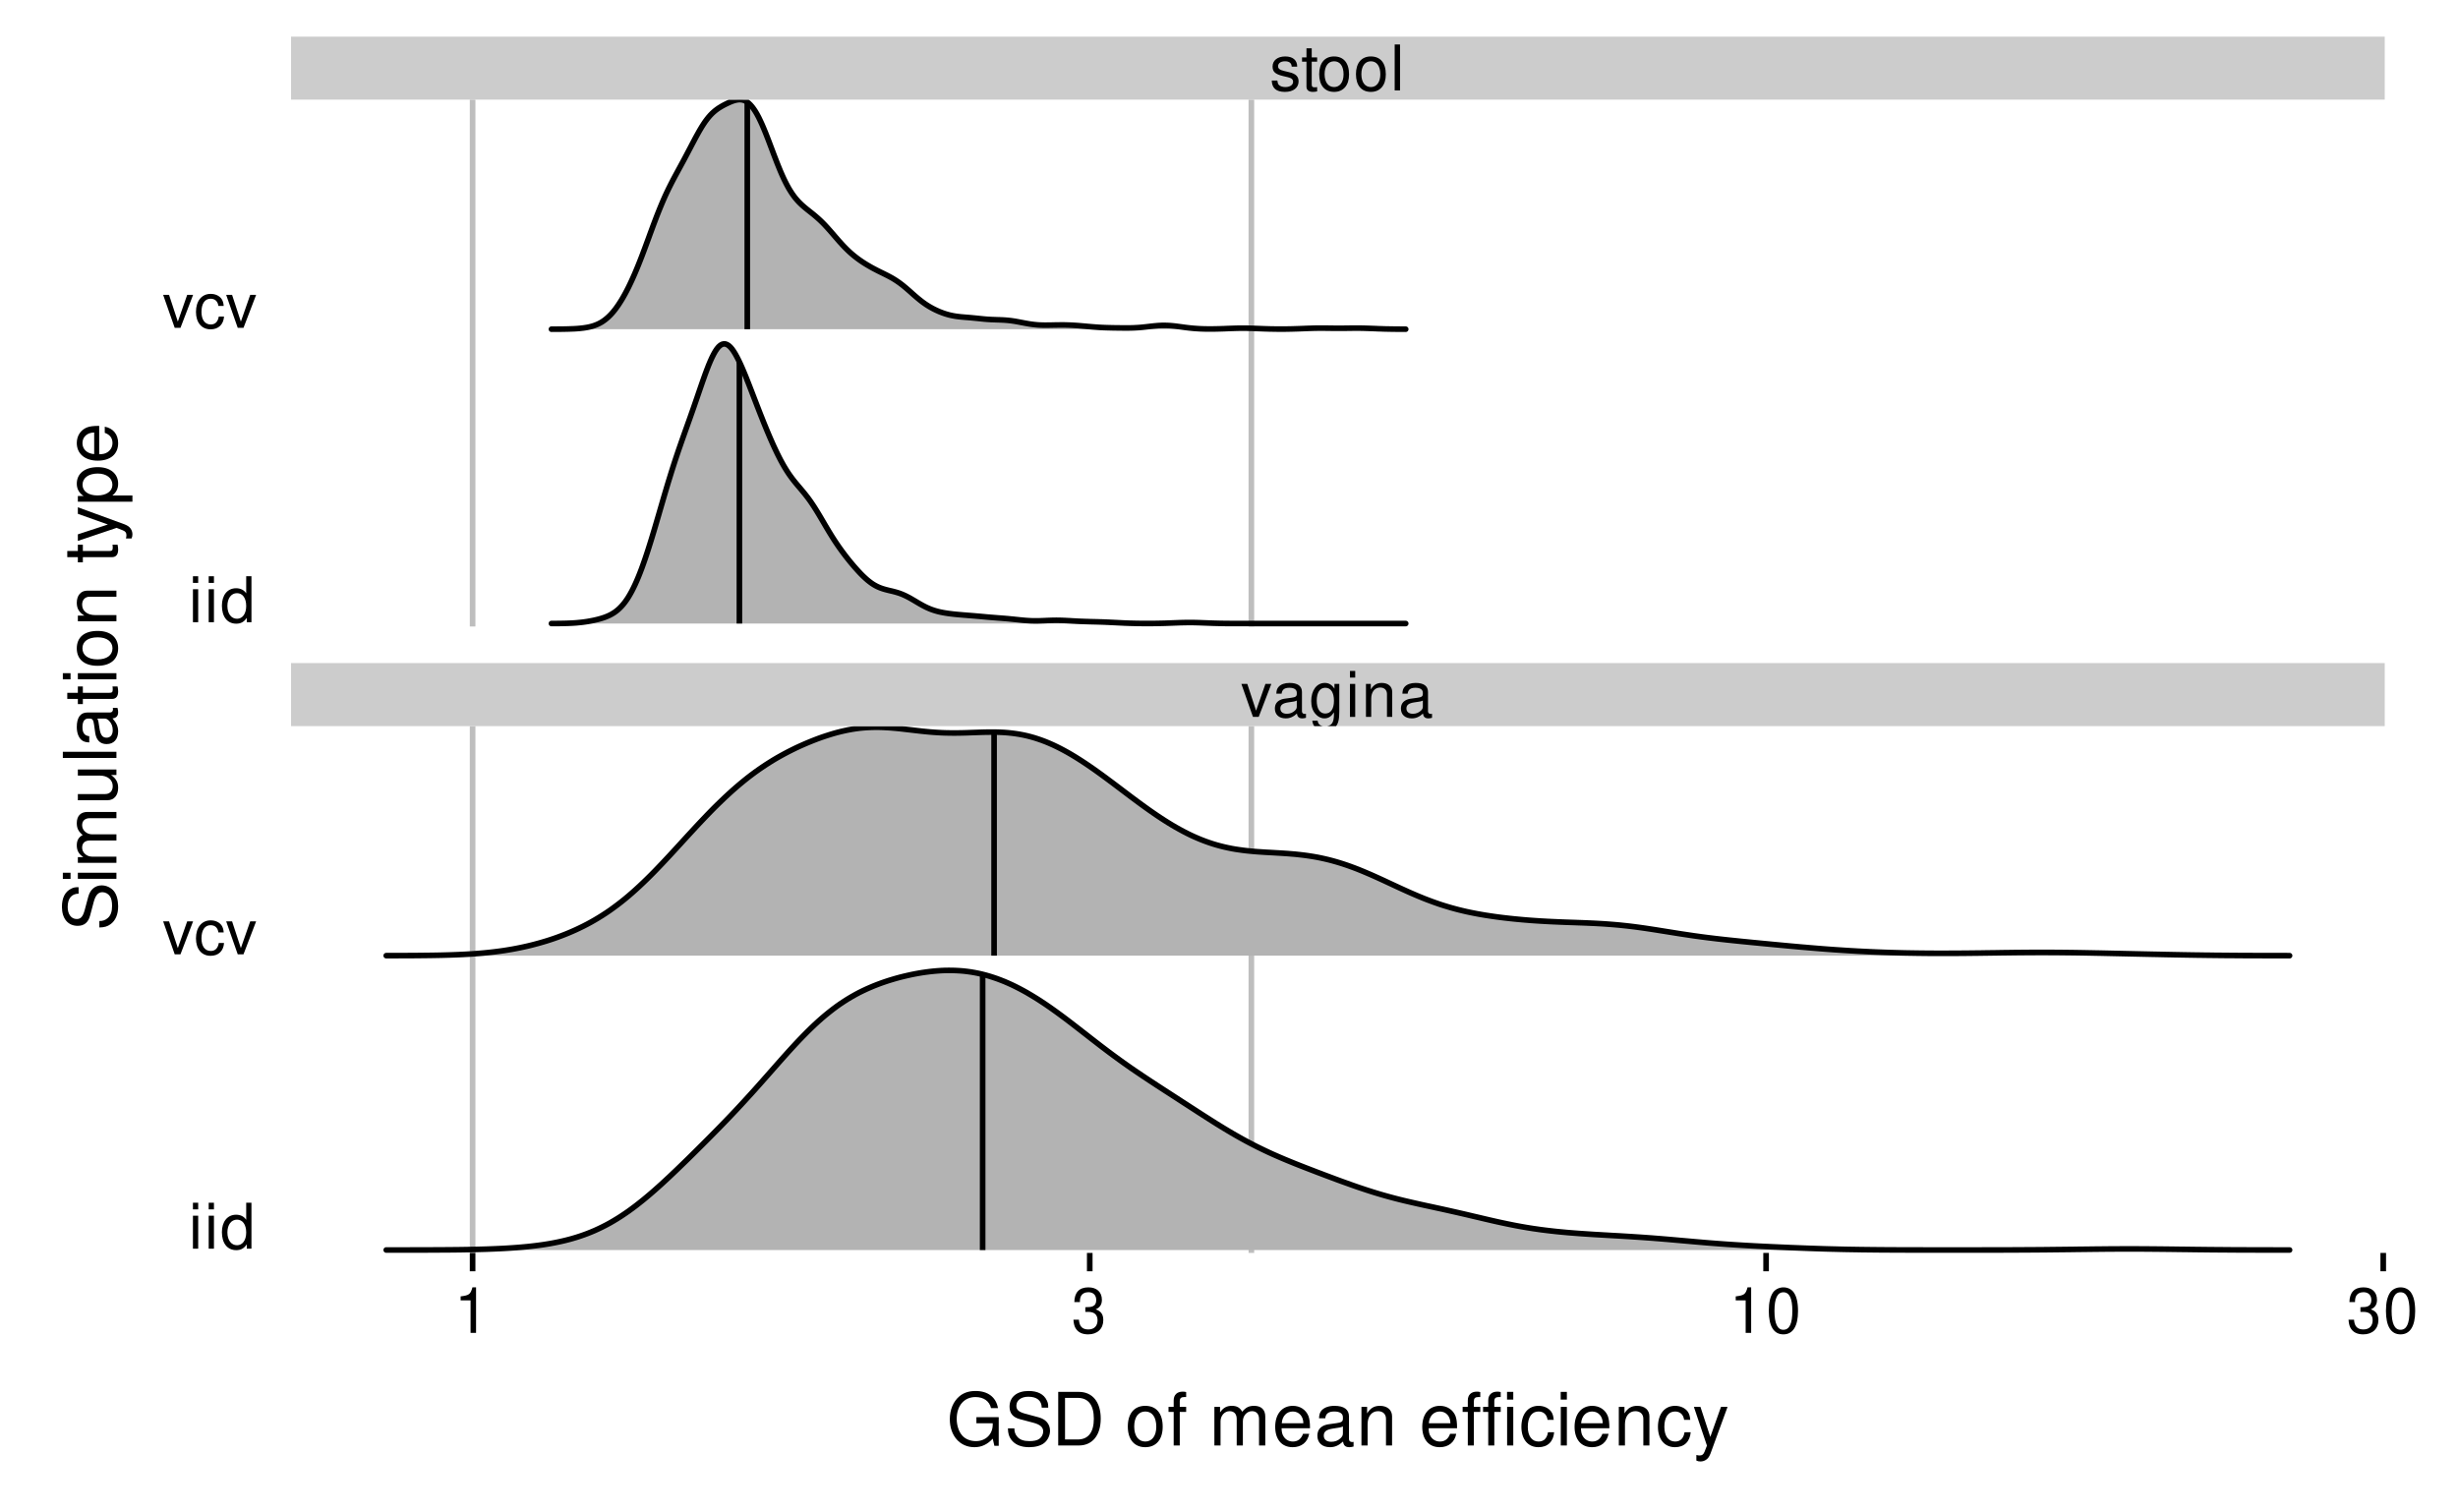 <?xml version="1.0" encoding="UTF-8"?>
<svg xmlns="http://www.w3.org/2000/svg" xmlns:xlink="http://www.w3.org/1999/xlink" width="468pt" height="288pt" viewBox="0 0 468 288" version="1.1">
<defs>
<g>
<symbol overflow="visible" id="glyph0-0">
<path style="stroke:none;" d=""/>
</symbol>
<symbol overflow="visible" id="glyph0-1">
<path style="stroke:none;" d="M 3.422 0 L 5.828 -6.281 L 4.703 -6.281 L 2.922 -1.188 L 1.25 -6.281 L 0.125 -6.281 L 2.328 0 Z M 3.422 0 "/>
</symbol>
<symbol overflow="visible" id="glyph0-2">
<path style="stroke:none;" d="M 6.422 -0.594 C 6.312 -0.562 6.266 -0.562 6.203 -0.562 C 5.859 -0.562 5.656 -0.75 5.656 -1.062 L 5.656 -4.75 C 5.656 -5.875 4.844 -6.469 3.297 -6.469 C 2.375 -6.469 1.641 -6.203 1.219 -5.734 C 0.922 -5.406 0.797 -5.047 0.781 -4.422 L 1.781 -4.422 C 1.875 -5.203 2.328 -5.547 3.266 -5.547 C 4.172 -5.547 4.672 -5.203 4.672 -4.609 L 4.672 -4.344 C 4.656 -3.906 4.438 -3.75 3.625 -3.641 C 2.203 -3.469 1.984 -3.422 1.609 -3.266 C 0.875 -2.953 0.5 -2.406 0.5 -1.578 C 0.5 -0.438 1.297 0.281 2.562 0.281 C 3.359 0.281 4 0 4.703 -0.641 C 4.781 0 5.094 0.281 5.734 0.281 C 5.953 0.281 6.078 0.25 6.422 0.172 Z M 4.672 -1.984 C 4.672 -1.641 4.578 -1.438 4.266 -1.156 C 3.859 -0.797 3.375 -0.594 2.781 -0.594 C 2 -0.594 1.547 -0.969 1.547 -1.609 C 1.547 -2.266 1.984 -2.609 3.062 -2.766 C 4.125 -2.906 4.328 -2.953 4.672 -3.109 Z M 4.672 -1.984 "/>
</symbol>
<symbol overflow="visible" id="glyph0-3">
<path style="stroke:none;" d="M 4.844 -6.281 L 4.844 -5.375 C 4.344 -6.125 3.797 -6.469 3 -6.469 C 1.469 -6.469 0.422 -5.047 0.422 -3.031 C 0.422 -1.984 0.672 -1.219 1.219 -0.578 C 1.688 -0.031 2.281 0.281 2.922 0.281 C 3.688 0.281 4.219 -0.062 4.75 -0.859 L 4.75 -0.531 C 4.75 1.156 4.281 1.781 3.031 1.781 C 2.188 1.781 1.734 1.438 1.641 0.719 L 0.625 0.719 C 0.719 1.891 1.641 2.609 3.016 2.609 C 3.938 2.609 4.703 2.312 5.109 1.812 C 5.594 1.219 5.766 0.438 5.766 -1.031 L 5.766 -6.281 Z M 3.094 -5.547 C 4.156 -5.547 4.75 -4.656 4.75 -3.062 C 4.75 -1.531 4.141 -0.641 3.094 -0.641 C 2.062 -0.641 1.469 -1.547 1.469 -3.094 C 1.469 -4.625 2.062 -5.547 3.094 -5.547 Z M 3.094 -5.547 "/>
</symbol>
<symbol overflow="visible" id="glyph0-4">
<path style="stroke:none;" d="M 1.797 -6.281 L 0.797 -6.281 L 0.797 0 L 1.797 0 Z M 1.797 -8.75 L 0.797 -8.75 L 0.797 -7.484 L 1.797 -7.484 Z M 1.797 -8.75 "/>
</symbol>
<symbol overflow="visible" id="glyph0-5">
<path style="stroke:none;" d="M 0.844 -6.281 L 0.844 0 L 1.844 0 L 1.844 -3.469 C 1.844 -4.75 2.516 -5.594 3.547 -5.594 C 4.344 -5.594 4.844 -5.109 4.844 -4.359 L 4.844 0 L 5.844 0 L 5.844 -4.75 C 5.844 -5.797 5.062 -6.469 3.859 -6.469 C 2.922 -6.469 2.312 -6.109 1.766 -5.234 L 1.766 -6.281 Z M 0.844 -6.281 "/>
</symbol>
<symbol overflow="visible" id="glyph0-6">
<path style="stroke:none;" d="M 5.25 -4.531 C 5.25 -5.766 4.422 -6.469 2.969 -6.469 C 1.516 -6.469 0.562 -5.719 0.562 -4.547 C 0.562 -3.562 1.062 -3.094 2.562 -2.734 L 3.484 -2.516 C 4.188 -2.344 4.469 -2.094 4.469 -1.641 C 4.469 -1.047 3.875 -0.641 3 -0.641 C 2.453 -0.641 2 -0.797 1.75 -1.062 C 1.594 -1.25 1.531 -1.422 1.469 -1.875 L 0.406 -1.875 C 0.453 -0.422 1.266 0.281 2.922 0.281 C 4.5 0.281 5.516 -0.5 5.516 -1.719 C 5.516 -2.656 4.984 -3.172 3.734 -3.469 L 2.766 -3.703 C 1.953 -3.891 1.609 -4.156 1.609 -4.594 C 1.609 -5.188 2.125 -5.547 2.938 -5.547 C 3.75 -5.547 4.172 -5.203 4.203 -4.531 Z M 5.25 -4.531 "/>
</symbol>
<symbol overflow="visible" id="glyph0-7">
<path style="stroke:none;" d="M 3.047 -6.281 L 2.016 -6.281 L 2.016 -8.016 L 1.016 -8.016 L 1.016 -6.281 L 0.172 -6.281 L 0.172 -5.469 L 1.016 -5.469 L 1.016 -0.719 C 1.016 -0.078 1.453 0.281 2.234 0.281 C 2.5 0.281 2.719 0.25 3.047 0.188 L 3.047 -0.641 C 2.906 -0.609 2.766 -0.594 2.562 -0.594 C 2.141 -0.594 2.016 -0.719 2.016 -1.156 L 2.016 -5.469 L 3.047 -5.469 Z M 3.047 -6.281 "/>
</symbol>
<symbol overflow="visible" id="glyph0-8">
<path style="stroke:none;" d="M 3.266 -6.469 C 1.484 -6.469 0.438 -5.203 0.438 -3.094 C 0.438 -0.969 1.484 0.281 3.281 0.281 C 5.047 0.281 6.125 -0.984 6.125 -3.047 C 6.125 -5.234 5.094 -6.469 3.266 -6.469 Z M 3.281 -5.547 C 4.406 -5.547 5.078 -4.625 5.078 -3.062 C 5.078 -1.578 4.375 -0.641 3.281 -0.641 C 2.156 -0.641 1.469 -1.578 1.469 -3.094 C 1.469 -4.625 2.156 -5.547 3.281 -5.547 Z M 3.281 -5.547 "/>
</symbol>
<symbol overflow="visible" id="glyph0-9">
<path style="stroke:none;" d="M 1.828 -8.75 L 0.812 -8.75 L 0.812 0 L 1.828 0 Z M 1.828 -8.75 "/>
</symbol>
<symbol overflow="visible" id="glyph0-10">
<path style="stroke:none;" d="M 3.109 -6.188 L 3.109 0 L 4.156 0 L 4.156 -8.672 L 3.469 -8.672 C 3.094 -7.344 2.859 -7.156 1.219 -6.953 L 1.219 -6.188 Z M 3.109 -6.188 "/>
</symbol>
<symbol overflow="visible" id="glyph0-11">
<path style="stroke:none;" d="M 2.656 -4 L 3.234 -4 C 4.375 -4 4.984 -3.453 4.984 -2.406 C 4.984 -1.312 4.328 -0.656 3.234 -0.656 C 2.078 -0.656 1.516 -1.25 1.438 -2.516 L 0.391 -2.516 C 0.438 -1.828 0.547 -1.375 0.75 -0.984 C 1.203 -0.141 2.031 0.281 3.188 0.281 C 4.938 0.281 6.078 -0.781 6.078 -2.422 C 6.078 -3.531 5.656 -4.125 4.625 -4.484 C 5.422 -4.812 5.812 -5.406 5.812 -6.281 C 5.812 -7.781 4.844 -8.672 3.234 -8.672 C 1.516 -8.672 0.594 -7.719 0.562 -5.875 L 1.625 -5.875 C 1.625 -6.406 1.688 -6.703 1.812 -6.969 C 2.047 -7.469 2.578 -7.75 3.234 -7.75 C 4.172 -7.75 4.734 -7.188 4.734 -6.25 C 4.734 -5.641 4.531 -5.266 4.062 -5.062 C 3.766 -4.938 3.391 -4.891 2.656 -4.891 Z M 2.656 -4 "/>
</symbol>
<symbol overflow="visible" id="glyph0-12">
<path style="stroke:none;" d="M 3.297 -8.672 C 2.516 -8.672 1.781 -8.312 1.344 -7.734 C 0.797 -6.953 0.516 -5.812 0.516 -4.203 C 0.516 -1.266 1.469 0.281 3.297 0.281 C 5.094 0.281 6.078 -1.266 6.078 -4.125 C 6.078 -5.812 5.812 -6.938 5.25 -7.734 C 4.812 -8.328 4.109 -8.672 3.297 -8.672 Z M 3.297 -7.734 C 4.438 -7.734 5 -6.578 5 -4.219 C 5 -1.75 4.453 -0.594 3.281 -0.594 C 2.156 -0.594 1.594 -1.797 1.594 -4.188 C 1.594 -6.578 2.156 -7.734 3.297 -7.734 Z M 3.297 -7.734 "/>
</symbol>
<symbol overflow="visible" id="glyph0-13">
<path style="stroke:none;" d="M 5.938 -8.75 L 4.938 -8.75 L 4.938 -5.5 C 4.531 -6.125 3.859 -6.469 3.016 -6.469 C 1.375 -6.469 0.312 -5.156 0.312 -3.156 C 0.312 -1.031 1.344 0.281 3.047 0.281 C 3.906 0.281 4.516 -0.047 5.047 -0.828 L 5.047 0 L 5.938 0 Z M 3.188 -5.531 C 4.266 -5.531 4.938 -4.578 4.938 -3.078 C 4.938 -1.625 4.25 -0.656 3.188 -0.656 C 2.094 -0.656 1.359 -1.625 1.359 -3.094 C 1.359 -4.562 2.094 -5.531 3.188 -5.531 Z M 3.188 -5.531 "/>
</symbol>
<symbol overflow="visible" id="glyph0-14">
<path style="stroke:none;" d="M 5.656 -4.172 C 5.609 -4.781 5.469 -5.188 5.234 -5.531 C 4.797 -6.125 4.047 -6.469 3.172 -6.469 C 1.469 -6.469 0.375 -5.125 0.375 -3.031 C 0.375 -1.016 1.453 0.281 3.156 0.281 C 4.656 0.281 5.609 -0.625 5.719 -2.156 L 4.719 -2.156 C 4.547 -1.156 4.031 -0.641 3.188 -0.641 C 2.078 -0.641 1.422 -1.547 1.422 -3.031 C 1.422 -4.609 2.062 -5.547 3.156 -5.547 C 4 -5.547 4.531 -5.047 4.641 -4.172 Z M 5.656 -4.172 "/>
</symbol>
<symbol overflow="visible" id="glyph1-0">
<path style="stroke:none;" d=""/>
</symbol>
<symbol overflow="visible" id="glyph1-1">
<path style="stroke:none;" d="M 9.922 -5.391 L 5.672 -5.391 L 5.672 -4.234 L 8.781 -4.234 L 8.781 -3.969 C 8.781 -2.141 7.438 -0.828 5.578 -0.828 C 4.531 -0.828 3.594 -1.203 3 -1.859 C 2.328 -2.594 1.922 -3.812 1.922 -5.062 C 1.922 -7.578 3.344 -9.219 5.5 -9.219 C 7.062 -9.219 8.172 -8.422 8.453 -7.109 L 9.781 -7.109 C 9.422 -9.188 7.859 -10.375 5.516 -10.375 C 4.266 -10.375 3.266 -10.047 2.469 -9.391 C 1.281 -8.406 0.609 -6.828 0.609 -5 C 0.609 -1.859 2.531 0.328 5.297 0.328 C 6.672 0.328 7.766 -0.203 8.781 -1.297 L 9.094 0.062 L 9.922 0.062 Z M 9.922 -5.391 "/>
</symbol>
<symbol overflow="visible" id="glyph1-2">
<path style="stroke:none;" d="M 8.344 -7.203 C 8.344 -7.906 8.297 -8.109 8.078 -8.578 C 7.516 -9.766 6.328 -10.375 4.609 -10.375 C 2.359 -10.375 0.984 -9.219 0.984 -7.375 C 0.984 -6.125 1.641 -5.344 2.984 -5 L 5.516 -4.328 C 6.812 -3.984 7.391 -3.469 7.391 -2.672 C 7.391 -2.125 7.094 -1.562 6.656 -1.266 C 6.266 -0.969 5.609 -0.828 4.781 -0.828 C 3.672 -0.828 2.922 -1.094 2.438 -1.688 C 2.062 -2.125 1.891 -2.625 1.906 -3.25 L 0.672 -3.25 C 0.688 -2.312 0.875 -1.688 1.281 -1.141 C 1.969 -0.172 3.156 0.328 4.703 0.328 C 5.922 0.328 6.922 0.047 7.578 -0.469 C 8.266 -1.016 8.688 -1.922 8.688 -2.797 C 8.688 -4.062 7.906 -4.984 6.531 -5.359 L 3.969 -6.047 C 2.734 -6.391 2.281 -6.781 2.281 -7.562 C 2.281 -8.594 3.188 -9.281 4.562 -9.281 C 6.188 -9.281 7.094 -8.547 7.109 -7.203 Z M 8.344 -7.203 "/>
</symbol>
<symbol overflow="visible" id="glyph1-3">
<path style="stroke:none;" d="M 1.25 0 L 5.188 0 C 7.75 0 9.344 -1.938 9.344 -5.109 C 9.344 -8.281 7.766 -10.203 5.188 -10.203 L 1.25 -10.203 Z M 2.547 -1.141 L 2.547 -9.062 L 4.953 -9.062 C 6.969 -9.062 8.031 -7.703 8.031 -5.094 C 8.031 -2.5 6.969 -1.141 4.953 -1.141 Z M 2.547 -1.141 "/>
</symbol>
<symbol overflow="visible" id="glyph1-4">
<path style="stroke:none;" d=""/>
</symbol>
<symbol overflow="visible" id="glyph1-5">
<path style="stroke:none;" d="M 3.812 -7.547 C 1.734 -7.547 0.5 -6.078 0.5 -3.609 C 0.5 -1.141 1.734 0.328 3.828 0.328 C 5.891 0.328 7.141 -1.141 7.141 -3.562 C 7.141 -6.109 5.938 -7.547 3.812 -7.547 Z M 3.828 -6.469 C 5.141 -6.469 5.922 -5.391 5.922 -3.562 C 5.922 -1.828 5.109 -0.75 3.828 -0.75 C 2.516 -0.75 1.719 -1.828 1.719 -3.609 C 1.719 -5.391 2.516 -6.469 3.828 -6.469 Z M 3.828 -6.469 "/>
</symbol>
<symbol overflow="visible" id="glyph1-6">
<path style="stroke:none;" d="M 3.609 -7.344 L 2.391 -7.344 L 2.391 -8.484 C 2.391 -8.969 2.656 -9.219 3.203 -9.219 C 3.297 -9.219 3.344 -9.219 3.609 -9.219 L 3.609 -10.172 C 3.344 -10.234 3.188 -10.25 2.953 -10.25 C 1.875 -10.25 1.234 -9.625 1.234 -8.578 L 1.234 -7.344 L 0.25 -7.344 L 0.25 -6.391 L 1.234 -6.391 L 1.234 0 L 2.391 0 L 2.391 -6.391 L 3.609 -6.391 Z M 3.609 -7.344 "/>
</symbol>
<symbol overflow="visible" id="glyph1-7">
<path style="stroke:none;" d="M 0.984 -7.344 L 0.984 0 L 2.156 0 L 2.156 -4.609 C 2.156 -5.672 2.922 -6.531 3.875 -6.531 C 4.75 -6.531 5.234 -5.984 5.234 -5.047 L 5.234 0 L 6.406 0 L 6.406 -4.609 C 6.406 -5.672 7.188 -6.531 8.141 -6.531 C 8.984 -6.531 9.484 -5.984 9.484 -5.047 L 9.484 0 L 10.672 0 L 10.672 -5.5 C 10.672 -6.812 9.906 -7.547 8.547 -7.547 C 7.562 -7.547 6.969 -7.25 6.281 -6.422 C 5.859 -7.203 5.266 -7.547 4.312 -7.547 C 3.328 -7.547 2.672 -7.188 2.062 -6.297 L 2.062 -7.344 Z M 0.984 -7.344 "/>
</symbol>
<symbol overflow="visible" id="glyph1-8">
<path style="stroke:none;" d="M 7.188 -3.281 C 7.188 -4.391 7.094 -5.062 6.891 -5.609 C 6.406 -6.812 5.297 -7.547 3.922 -7.547 C 1.875 -7.547 0.562 -5.984 0.562 -3.562 C 0.562 -1.141 1.812 0.328 3.891 0.328 C 5.578 0.328 6.734 -0.625 7.031 -2.219 L 5.859 -2.219 C 5.531 -1.266 4.875 -0.75 3.938 -0.75 C 3.188 -0.75 2.562 -1.094 2.172 -1.703 C 1.891 -2.125 1.797 -2.547 1.781 -3.281 Z M 1.812 -4.234 C 1.906 -5.594 2.734 -6.469 3.906 -6.469 C 5.094 -6.469 5.922 -5.547 5.922 -4.234 Z M 1.812 -4.234 "/>
</symbol>
<symbol overflow="visible" id="glyph1-9">
<path style="stroke:none;" d="M 7.484 -0.688 C 7.359 -0.656 7.312 -0.656 7.234 -0.656 C 6.828 -0.656 6.609 -0.875 6.609 -1.234 L 6.609 -5.547 C 6.609 -6.844 5.656 -7.547 3.844 -7.547 C 2.766 -7.547 1.922 -7.234 1.406 -6.688 C 1.078 -6.312 0.938 -5.891 0.906 -5.172 L 2.094 -5.172 C 2.188 -6.062 2.719 -6.469 3.812 -6.469 C 4.875 -6.469 5.453 -6.078 5.453 -5.375 L 5.453 -5.062 C 5.438 -4.562 5.188 -4.375 4.234 -4.25 C 2.578 -4.047 2.328 -3.984 1.875 -3.812 C 1.016 -3.438 0.594 -2.797 0.594 -1.844 C 0.594 -0.516 1.516 0.328 3 0.328 C 3.922 0.328 4.656 0 5.484 -0.75 C 5.578 0 5.938 0.328 6.688 0.328 C 6.938 0.328 7.094 0.297 7.484 0.203 Z M 5.453 -2.312 C 5.453 -1.922 5.328 -1.688 4.984 -1.359 C 4.516 -0.922 3.938 -0.703 3.25 -0.703 C 2.344 -0.703 1.812 -1.141 1.812 -1.875 C 1.812 -2.641 2.312 -3.031 3.562 -3.219 C 4.812 -3.391 5.047 -3.438 5.453 -3.625 Z M 5.453 -2.312 "/>
</symbol>
<symbol overflow="visible" id="glyph1-10">
<path style="stroke:none;" d="M 0.984 -7.344 L 0.984 0 L 2.156 0 L 2.156 -4.047 C 2.156 -5.547 2.938 -6.531 4.141 -6.531 C 5.062 -6.531 5.656 -5.969 5.656 -5.078 L 5.656 0 L 6.812 0 L 6.812 -5.547 C 6.812 -6.766 5.906 -7.547 4.5 -7.547 C 3.406 -7.547 2.703 -7.125 2.062 -6.109 L 2.062 -7.344 Z M 0.984 -7.344 "/>
</symbol>
<symbol overflow="visible" id="glyph1-11">
<path style="stroke:none;" d="M 3.609 -7.344 L 2.391 -7.344 L 2.391 -8.484 C 2.391 -8.969 2.656 -9.219 3.203 -9.219 C 3.297 -9.219 3.344 -9.219 3.609 -9.219 L 3.609 -10.172 C 3.344 -10.234 3.188 -10.25 2.953 -10.25 C 1.875 -10.25 1.234 -9.625 1.234 -8.578 L 1.234 -7.344 L 0.25 -7.344 L 0.25 -6.391 L 1.234 -6.391 L 1.234 0 L 2.391 0 L 2.391 -6.391 L 3.609 -6.391 Z M 7.5 -7.344 L 6.281 -7.344 L 6.281 -8.484 C 6.281 -8.969 6.547 -9.219 7.094 -9.219 C 7.203 -9.219 7.234 -9.219 7.5 -9.219 L 7.5 -10.172 C 7.234 -10.234 7.078 -10.25 6.844 -10.25 C 5.766 -10.25 5.125 -9.625 5.125 -8.578 L 5.125 -7.344 L 4.141 -7.344 L 4.141 -6.391 L 5.125 -6.391 L 5.125 0 L 6.281 0 L 6.281 -6.391 L 7.5 -6.391 Z M 9.891 -7.344 L 8.719 -7.344 L 8.719 0 L 9.891 0 Z M 9.891 -10.203 L 8.703 -10.203 L 8.703 -8.734 L 9.891 -8.734 Z M 9.891 -10.203 "/>
</symbol>
<symbol overflow="visible" id="glyph1-12">
<path style="stroke:none;" d="M 6.594 -4.875 C 6.531 -5.594 6.391 -6.047 6.109 -6.453 C 5.594 -7.141 4.719 -7.547 3.703 -7.547 C 1.703 -7.547 0.438 -5.984 0.438 -3.547 C 0.438 -1.172 1.688 0.328 3.688 0.328 C 5.438 0.328 6.531 -0.734 6.672 -2.516 L 5.5 -2.516 C 5.312 -1.344 4.703 -0.75 3.703 -0.75 C 2.422 -0.75 1.656 -1.812 1.656 -3.547 C 1.656 -5.375 2.406 -6.469 3.688 -6.469 C 4.656 -6.469 5.281 -5.891 5.422 -4.875 Z M 6.594 -4.875 "/>
</symbol>
<symbol overflow="visible" id="glyph1-13">
<path style="stroke:none;" d="M 2.094 -7.344 L 0.938 -7.344 L 0.938 0 L 2.094 0 Z M 2.094 -10.203 L 0.922 -10.203 L 0.922 -8.734 L 2.094 -8.734 Z M 2.094 -10.203 "/>
</symbol>
<symbol overflow="visible" id="glyph1-14">
<path style="stroke:none;" d="M 5.438 -7.344 L 3.406 -1.625 L 1.531 -7.344 L 0.281 -7.344 L 2.766 0.031 L 2.312 1.188 C 2.109 1.703 1.859 1.906 1.375 1.906 C 1.172 1.906 1.016 1.875 0.75 1.812 L 0.75 2.875 C 1 3 1.234 3.047 1.547 3.047 C 1.922 3.047 2.328 2.922 2.625 2.703 C 3 2.438 3.203 2.125 3.438 1.547 L 6.688 -7.344 Z M 5.438 -7.344 "/>
</symbol>
<symbol overflow="visible" id="glyph2-0">
<path style="stroke:none;" d=""/>
</symbol>
<symbol overflow="visible" id="glyph2-1">
<path style="stroke:none;" d="M -7.203 -8.344 C -7.906 -8.344 -8.109 -8.297 -8.578 -8.078 C -9.766 -7.516 -10.375 -6.328 -10.375 -4.609 C -10.375 -2.359 -9.219 -0.984 -7.375 -0.984 C -6.125 -0.984 -5.344 -1.641 -5 -2.984 L -4.328 -5.516 C -3.984 -6.812 -3.469 -7.391 -2.672 -7.391 C -2.125 -7.391 -1.562 -7.094 -1.266 -6.656 C -0.969 -6.266 -0.828 -5.609 -0.828 -4.781 C -0.828 -3.672 -1.094 -2.922 -1.688 -2.438 C -2.125 -2.062 -2.625 -1.891 -3.25 -1.906 L -3.25 -0.672 C -2.312 -0.688 -1.688 -0.875 -1.141 -1.281 C -0.172 -1.969 0.328 -3.156 0.328 -4.703 C 0.328 -5.922 0.047 -6.922 -0.469 -7.578 C -1.016 -8.266 -1.922 -8.688 -2.797 -8.688 C -4.062 -8.688 -4.984 -7.906 -5.359 -6.531 L -6.047 -3.969 C -6.391 -2.734 -6.781 -2.281 -7.562 -2.281 C -8.594 -2.281 -9.281 -3.188 -9.281 -4.562 C -9.281 -6.188 -8.547 -7.094 -7.203 -7.109 Z M -7.203 -8.344 "/>
</symbol>
<symbol overflow="visible" id="glyph2-2">
<path style="stroke:none;" d="M -7.344 -2.094 L -7.344 -0.938 L 0 -0.938 L 0 -2.094 Z M -10.203 -2.094 L -10.203 -0.922 L -8.734 -0.922 L -8.734 -2.094 Z M -10.203 -2.094 "/>
</symbol>
<symbol overflow="visible" id="glyph2-3">
<path style="stroke:none;" d="M -7.344 -0.984 L 0 -0.984 L 0 -2.156 L -4.609 -2.156 C -5.672 -2.156 -6.531 -2.922 -6.531 -3.875 C -6.531 -4.75 -5.984 -5.234 -5.047 -5.234 L 0 -5.234 L 0 -6.406 L -4.609 -6.406 C -5.672 -6.406 -6.531 -7.188 -6.531 -8.141 C -6.531 -8.984 -5.984 -9.484 -5.047 -9.484 L 0 -9.484 L 0 -10.672 L -5.5 -10.672 C -6.812 -10.672 -7.547 -9.906 -7.547 -8.547 C -7.547 -7.562 -7.25 -6.969 -6.422 -6.281 C -7.203 -5.859 -7.547 -5.266 -7.547 -4.312 C -7.547 -3.328 -7.188 -2.672 -6.297 -2.062 L -7.344 -2.062 Z M -7.344 -0.984 "/>
</symbol>
<symbol overflow="visible" id="glyph2-4">
<path style="stroke:none;" d="M 0 -6.75 L -7.344 -6.75 L -7.344 -5.594 L -3.172 -5.594 C -1.688 -5.594 -0.703 -4.797 -0.703 -3.578 C -0.703 -2.656 -1.266 -2.078 -2.141 -2.078 L -7.344 -2.078 L -7.344 -0.906 L -1.688 -0.906 C -0.469 -0.906 0.328 -1.812 0.328 -3.25 C 0.328 -4.328 -0.062 -5.016 -1.016 -5.703 L 0 -5.703 Z M 0 -6.75 "/>
</symbol>
<symbol overflow="visible" id="glyph2-5">
<path style="stroke:none;" d="M -10.203 -2.125 L -10.203 -0.953 L 0 -0.953 L 0 -2.125 Z M -10.203 -2.125 "/>
</symbol>
<symbol overflow="visible" id="glyph2-6">
<path style="stroke:none;" d="M -0.688 -7.484 C -0.656 -7.359 -0.656 -7.312 -0.656 -7.234 C -0.656 -6.828 -0.875 -6.609 -1.234 -6.609 L -5.547 -6.609 C -6.844 -6.609 -7.547 -5.656 -7.547 -3.844 C -7.547 -2.766 -7.234 -1.922 -6.688 -1.406 C -6.312 -1.078 -5.891 -0.938 -5.172 -0.906 L -5.172 -2.094 C -6.062 -2.188 -6.469 -2.719 -6.469 -3.812 C -6.469 -4.875 -6.078 -5.453 -5.375 -5.453 L -5.062 -5.453 C -4.562 -5.438 -4.375 -5.188 -4.25 -4.234 C -4.047 -2.578 -3.984 -2.328 -3.812 -1.875 C -3.438 -1.016 -2.797 -0.594 -1.844 -0.594 C -0.516 -0.594 0.328 -1.516 0.328 -3 C 0.328 -3.922 0 -4.656 -0.75 -5.484 C 0 -5.578 0.328 -5.938 0.328 -6.688 C 0.328 -6.938 0.297 -7.094 0.203 -7.484 Z M -2.312 -5.453 C -1.922 -5.453 -1.688 -5.328 -1.359 -4.984 C -0.922 -4.516 -0.703 -3.938 -0.703 -3.25 C -0.703 -2.344 -1.141 -1.812 -1.875 -1.812 C -2.641 -1.812 -3.031 -2.312 -3.219 -3.562 C -3.391 -4.812 -3.438 -5.047 -3.625 -5.453 Z M -2.312 -5.453 "/>
</symbol>
<symbol overflow="visible" id="glyph2-7">
<path style="stroke:none;" d="M -7.344 -3.562 L -7.344 -2.359 L -9.359 -2.359 L -9.359 -1.188 L -7.344 -1.188 L -7.344 -0.203 L -6.391 -0.203 L -6.391 -1.188 L -0.844 -1.188 C -0.078 -1.188 0.328 -1.688 0.328 -2.609 C 0.328 -2.906 0.297 -3.156 0.219 -3.562 L -0.75 -3.562 C -0.719 -3.391 -0.703 -3.234 -0.703 -3 C -0.703 -2.484 -0.844 -2.359 -1.359 -2.359 L -6.391 -2.359 L -6.391 -3.562 Z M -7.344 -3.562 "/>
</symbol>
<symbol overflow="visible" id="glyph2-8">
<path style="stroke:none;" d="M -7.547 -3.812 C -7.547 -1.734 -6.078 -0.5 -3.609 -0.5 C -1.141 -0.5 0.328 -1.734 0.328 -3.828 C 0.328 -5.891 -1.141 -7.141 -3.562 -7.141 C -6.109 -7.141 -7.547 -5.938 -7.547 -3.812 Z M -6.469 -3.828 C -6.469 -5.141 -5.391 -5.922 -3.562 -5.922 C -1.828 -5.922 -0.75 -5.109 -0.75 -3.828 C -0.75 -2.516 -1.828 -1.719 -3.609 -1.719 C -5.391 -1.719 -6.469 -2.516 -6.469 -3.828 Z M -6.469 -3.828 "/>
</symbol>
<symbol overflow="visible" id="glyph2-9">
<path style="stroke:none;" d="M -7.344 -0.984 L 0 -0.984 L 0 -2.156 L -4.047 -2.156 C -5.547 -2.156 -6.531 -2.938 -6.531 -4.141 C -6.531 -5.062 -5.969 -5.656 -5.078 -5.656 L 0 -5.656 L 0 -6.812 L -5.547 -6.812 C -6.766 -6.812 -7.547 -5.906 -7.547 -4.5 C -7.547 -3.406 -7.125 -2.703 -6.109 -2.062 L -7.344 -2.062 Z M -7.344 -0.984 "/>
</symbol>
<symbol overflow="visible" id="glyph2-10">
<path style="stroke:none;" d=""/>
</symbol>
<symbol overflow="visible" id="glyph2-11">
<path style="stroke:none;" d="M -7.344 -5.438 L -1.625 -3.406 L -7.344 -1.531 L -7.344 -0.281 L 0.031 -2.766 L 1.188 -2.312 C 1.703 -2.109 1.906 -1.859 1.906 -1.375 C 1.906 -1.172 1.875 -1.016 1.812 -0.75 L 2.875 -0.75 C 3 -1 3.047 -1.234 3.047 -1.547 C 3.047 -1.922 2.922 -2.328 2.703 -2.625 C 2.438 -3 2.125 -3.203 1.547 -3.438 L -7.344 -6.688 Z M -7.344 -5.438 "/>
</symbol>
<symbol overflow="visible" id="glyph2-12">
<path style="stroke:none;" d="M 3.047 -0.75 L 3.047 -1.938 L -0.766 -1.938 C -0.016 -2.547 0.328 -3.234 0.328 -4.188 C 0.328 -6.094 -1.203 -7.328 -3.547 -7.328 C -6 -7.328 -7.547 -6.125 -7.547 -4.172 C -7.547 -3.172 -7.094 -2.375 -6.234 -1.828 L -7.344 -1.828 L -7.344 -0.75 Z M -6.453 -3.969 C -6.453 -5.266 -5.312 -6.109 -3.562 -6.109 C -1.906 -6.109 -0.766 -5.25 -0.766 -3.969 C -0.766 -2.734 -1.891 -1.938 -3.609 -1.938 C -5.328 -1.938 -6.453 -2.734 -6.453 -3.969 Z M -6.453 -3.969 "/>
</symbol>
<symbol overflow="visible" id="glyph2-13">
<path style="stroke:none;" d="M -3.281 -7.188 C -4.391 -7.188 -5.062 -7.094 -5.609 -6.891 C -6.812 -6.406 -7.547 -5.297 -7.547 -3.922 C -7.547 -1.875 -5.984 -0.562 -3.562 -0.562 C -1.141 -0.562 0.328 -1.812 0.328 -3.891 C 0.328 -5.578 -0.625 -6.734 -2.219 -7.031 L -2.219 -5.859 C -1.266 -5.531 -0.75 -4.875 -0.75 -3.938 C -0.75 -3.188 -1.094 -2.562 -1.703 -2.172 C -2.125 -1.891 -2.547 -1.797 -3.281 -1.781 Z M -4.234 -1.812 C -5.594 -1.906 -6.469 -2.734 -6.469 -3.906 C -6.469 -5.094 -5.547 -5.922 -4.234 -5.922 Z M -4.234 -1.812 "/>
</symbol>
</g>
<clipPath id="clip1">
  <path d="M 89 18.973 L 91 18.973 L 91 119.293 L 89 119.293 Z M 89 18.973 "/>
</clipPath>
<clipPath id="clip2">
  <path d="M 237 18.973 L 239 18.973 L 239 119.293 L 237 119.293 Z M 237 18.973 "/>
</clipPath>
<clipPath id="clip3">
  <path d="M 104 18.973 L 268 18.973 L 268 63 L 104 63 Z M 104 18.973 "/>
</clipPath>
<clipPath id="clip4">
  <path d="M 141 18.973 L 143 18.973 L 143 64 L 141 64 Z M 141 18.973 "/>
</clipPath>
<clipPath id="clip5">
  <path d="M 104 18.973 L 269 18.973 L 269 64 L 104 64 Z M 104 18.973 "/>
</clipPath>
<clipPath id="clip6">
  <path d="M 140 68 L 142 68 L 142 119.293 L 140 119.293 Z M 140 68 "/>
</clipPath>
<clipPath id="clip7">
  <path d="M 104 64 L 269 64 L 269 119.293 L 104 119.293 Z M 104 64 "/>
</clipPath>
<clipPath id="clip8">
  <path d="M 89 138.266 L 91 138.266 L 91 238.586 L 89 238.586 Z M 89 138.266 "/>
</clipPath>
<clipPath id="clip9">
  <path d="M 237 138.266 L 239 138.266 L 239 238.586 L 237 238.586 Z M 237 138.266 "/>
</clipPath>
<clipPath id="clip10">
  <path d="M 73 138.266 L 436 138.266 L 436 182 L 73 182 Z M 73 138.266 "/>
</clipPath>
<clipPath id="clip11">
  <path d="M 188 138.266 L 190 138.266 L 190 183 L 188 183 Z M 188 138.266 "/>
</clipPath>
<clipPath id="clip12">
  <path d="M 73 138.266 L 437 138.266 L 437 183 L 73 183 Z M 73 138.266 "/>
</clipPath>
<clipPath id="clip13">
  <path d="M 73 184 L 436 184 L 436 238.586 L 73 238.586 Z M 73 184 "/>
</clipPath>
<clipPath id="clip14">
  <path d="M 186 184 L 188 184 L 188 238.586 L 186 238.586 Z M 186 184 "/>
</clipPath>
<clipPath id="clip15">
  <path d="M 73 184 L 437 184 L 437 238.586 L 73 238.586 Z M 73 184 "/>
</clipPath>
<clipPath id="clip16">
  <path d="M 55.414 126.266 L 454.051 126.266 L 454.051 138.266 L 55.414 138.266 Z M 55.414 126.266 "/>
</clipPath>
<clipPath id="clip17">
  <path d="M 236 127 L 273 127 L 273 138.266 L 236 138.266 Z M 236 127 "/>
</clipPath>
<clipPath id="clip18">
  <path d="M 55.414 6.973 L 454.051 6.973 L 454.051 18.973 L 55.414 18.973 Z M 55.414 6.973 "/>
</clipPath>
</defs>
<g id="surface110">
<rect x="0" y="0" width="468" height="288" style="fill:rgb(100%,100%,100%);fill-opacity:1;stroke:none;"/>
<g clip-path="url(#clip1)" clip-rule="nonzero">
<path style="fill:none;stroke-width:1.067;stroke-linecap:butt;stroke-linejoin:round;stroke:rgb(74.51%,74.51%,74.51%);stroke-opacity:1;stroke-miterlimit:10;" d="M 89.984 119.293 L 89.984 18.973 "/>
</g>
<g clip-path="url(#clip2)" clip-rule="nonzero">
<path style="fill:none;stroke-width:1.067;stroke-linecap:butt;stroke-linejoin:round;stroke:rgb(74.51%,74.51%,74.51%);stroke-opacity:1;stroke-miterlimit:10;" d="M 238.258 119.293 L 238.258 18.973 "/>
</g>
<g clip-path="url(#clip3)" clip-rule="nonzero">
<path style=" stroke:none;fill-rule:nonzero;fill:rgb(70.196%,70.196%,70.196%);fill-opacity:1;" d="M 104.992 62.684 L 105.312 62.68 L 105.949 62.68 L 106.266 62.676 L 106.586 62.672 L 106.902 62.672 L 107.223 62.668 L 107.539 62.66 L 107.859 62.656 L 108.176 62.648 L 108.496 62.637 L 108.812 62.625 L 109.133 62.613 L 109.449 62.598 L 109.77 62.578 L 110.086 62.555 L 110.406 62.527 L 110.723 62.492 L 111.043 62.457 L 111.359 62.41 L 111.68 62.359 L 111.996 62.301 L 112.316 62.23 L 112.633 62.148 L 112.953 62.055 L 113.27 61.945 L 113.59 61.82 L 113.906 61.68 L 114.223 61.52 L 114.543 61.34 L 114.859 61.133 L 115.18 60.902 L 115.496 60.648 L 115.816 60.367 L 116.133 60.059 L 116.453 59.723 L 116.77 59.359 L 117.09 58.961 L 117.406 58.535 L 117.727 58.078 L 118.043 57.594 L 118.363 57.082 L 118.68 56.543 L 119 55.973 L 119.316 55.379 L 119.637 54.754 L 119.953 54.098 L 120.273 53.418 L 120.59 52.715 L 120.91 51.984 L 121.227 51.23 L 121.547 50.453 L 121.863 49.656 L 122.184 48.836 L 122.5 48 L 122.82 47.148 L 123.137 46.289 L 123.457 45.426 L 123.773 44.555 L 124.094 43.691 L 124.41 42.832 L 124.73 41.988 L 125.047 41.156 L 125.367 40.348 L 125.684 39.559 L 126.004 38.793 L 126.32 38.051 L 126.637 37.336 L 126.957 36.648 L 127.273 35.988 L 127.594 35.344 L 127.91 34.719 L 128.23 34.109 L 128.547 33.512 L 128.867 32.922 L 129.184 32.336 L 129.504 31.75 L 129.82 31.164 L 130.141 30.574 L 130.457 29.977 L 130.777 29.375 L 131.094 28.77 L 131.414 28.164 L 131.73 27.555 L 132.051 26.949 L 132.367 26.348 L 132.688 25.762 L 133.004 25.191 L 133.324 24.637 L 133.641 24.109 L 133.961 23.609 L 134.277 23.141 L 134.598 22.711 L 134.914 22.312 L 135.234 21.949 L 135.551 21.621 L 135.871 21.324 L 136.188 21.055 L 136.508 20.812 L 136.824 20.59 L 137.145 20.391 L 137.461 20.203 L 137.781 20.027 L 138.098 19.863 L 138.414 19.707 L 138.734 19.559 L 139.051 19.418 L 139.371 19.289 L 139.688 19.18 L 140.008 19.086 L 140.324 19.02 L 140.645 18.98 L 140.961 18.973 L 141.281 19.008 L 141.598 19.086 L 141.918 19.219 L 142.234 19.41 L 142.555 19.656 L 142.871 19.961 L 143.191 20.324 L 143.508 20.75 L 143.828 21.23 L 144.145 21.773 L 144.465 22.375 L 144.781 23.031 L 145.102 23.73 L 145.418 24.469 L 145.738 25.242 L 146.055 26.047 L 146.375 26.871 L 146.691 27.711 L 147.012 28.555 L 147.328 29.398 L 147.648 30.23 L 147.965 31.051 L 148.285 31.844 L 148.602 32.613 L 148.922 33.348 L 149.238 34.043 L 149.559 34.699 L 149.875 35.309 L 150.191 35.879 L 150.512 36.402 L 150.828 36.891 L 151.148 37.336 L 151.465 37.75 L 151.785 38.121 L 152.102 38.465 L 152.422 38.785 L 152.738 39.082 L 153.059 39.363 L 153.375 39.629 L 153.695 39.891 L 154.012 40.141 L 154.332 40.395 L 154.648 40.648 L 154.969 40.906 L 155.285 41.172 L 155.605 41.449 L 155.922 41.734 L 156.242 42.031 L 156.559 42.34 L 156.879 42.664 L 157.195 43 L 157.516 43.344 L 157.832 43.699 L 158.152 44.059 L 158.469 44.426 L 158.789 44.797 L 159.105 45.164 L 159.426 45.531 L 159.742 45.895 L 160.062 46.25 L 160.379 46.598 L 160.699 46.938 L 161.016 47.262 L 161.336 47.578 L 161.652 47.879 L 161.969 48.168 L 162.289 48.445 L 162.605 48.707 L 162.926 48.961 L 163.242 49.203 L 163.562 49.438 L 163.879 49.66 L 164.199 49.875 L 164.516 50.082 L 164.836 50.281 L 165.152 50.473 L 165.473 50.66 L 165.789 50.844 L 166.109 51.02 L 166.426 51.191 L 166.746 51.355 L 167.062 51.52 L 167.383 51.68 L 167.699 51.836 L 168.02 51.992 L 168.336 52.148 L 168.656 52.309 L 168.973 52.469 L 169.293 52.637 L 169.609 52.809 L 169.93 52.988 L 170.246 53.18 L 170.566 53.383 L 170.883 53.594 L 171.203 53.816 L 171.52 54.051 L 171.84 54.297 L 172.156 54.555 L 172.477 54.82 L 172.793 55.094 L 173.113 55.371 L 173.43 55.652 L 173.746 55.938 L 174.066 56.219 L 174.383 56.492 L 174.703 56.762 L 175.02 57.023 L 175.34 57.277 L 175.656 57.52 L 175.977 57.75 L 176.293 57.969 L 176.613 58.176 L 176.93 58.371 L 177.25 58.555 L 177.566 58.73 L 177.887 58.895 L 178.203 59.051 L 178.523 59.195 L 178.84 59.336 L 179.16 59.461 L 179.477 59.582 L 179.797 59.695 L 180.113 59.797 L 180.434 59.891 L 180.75 59.977 L 181.07 60.051 L 181.387 60.117 L 181.707 60.176 L 182.023 60.227 L 182.344 60.27 L 182.66 60.309 L 182.98 60.344 L 183.297 60.371 L 183.617 60.398 L 183.934 60.426 L 184.254 60.449 L 184.57 60.477 L 184.891 60.504 L 185.523 60.566 L 185.844 60.598 L 186.16 60.629 L 186.48 60.664 L 186.797 60.695 L 187.117 60.727 L 187.434 60.758 L 187.754 60.785 L 188.07 60.809 L 188.391 60.828 L 188.707 60.848 L 189.027 60.859 L 189.344 60.871 L 189.664 60.883 L 189.98 60.895 L 190.301 60.902 L 190.617 60.918 L 190.938 60.93 L 191.254 60.949 L 191.574 60.973 L 191.891 61 L 192.211 61.035 L 192.527 61.07 L 192.848 61.117 L 193.164 61.164 L 193.484 61.219 L 193.801 61.277 L 194.121 61.336 L 194.438 61.398 L 194.758 61.457 L 195.074 61.52 L 195.395 61.578 L 195.711 61.633 L 196.031 61.688 L 196.348 61.734 L 196.668 61.777 L 196.984 61.812 L 197.301 61.844 L 197.621 61.871 L 197.938 61.891 L 198.258 61.902 L 198.574 61.914 L 198.895 61.918 L 199.211 61.918 L 199.531 61.914 L 199.848 61.91 L 200.168 61.906 L 200.484 61.898 L 200.805 61.891 L 201.121 61.887 L 201.441 61.883 L 201.758 61.879 L 202.078 61.875 L 202.395 61.879 L 202.715 61.879 L 203.031 61.887 L 203.352 61.895 L 203.668 61.906 L 203.988 61.922 L 204.305 61.938 L 204.625 61.957 L 204.941 61.977 L 205.262 62 L 205.578 62.027 L 205.898 62.055 L 206.215 62.082 L 206.535 62.109 L 206.852 62.137 L 207.172 62.168 L 207.488 62.195 L 207.809 62.223 L 208.125 62.25 L 208.445 62.273 L 208.762 62.297 L 209.082 62.32 L 209.398 62.34 L 209.715 62.355 L 210.035 62.371 L 210.352 62.383 L 210.672 62.395 L 210.988 62.402 L 211.309 62.41 L 211.625 62.418 L 211.945 62.426 L 212.262 62.43 L 212.582 62.434 L 212.898 62.438 L 213.219 62.441 L 213.535 62.445 L 213.855 62.449 L 214.809 62.449 L 215.129 62.445 L 215.445 62.438 L 215.766 62.43 L 216.082 62.414 L 216.402 62.398 L 216.719 62.379 L 217.039 62.355 L 217.355 62.328 L 217.676 62.297 L 217.992 62.262 L 218.312 62.227 L 218.629 62.191 L 218.949 62.152 L 219.266 62.117 L 219.586 62.082 L 219.902 62.051 L 220.223 62.023 L 220.539 61.996 L 220.859 61.98 L 221.176 61.965 L 221.492 61.961 L 221.812 61.961 L 222.129 61.969 L 222.449 61.98 L 222.766 62 L 223.086 62.027 L 223.402 62.055 L 223.723 62.09 L 224.039 62.129 L 224.359 62.172 L 224.676 62.215 L 224.996 62.258 L 225.312 62.301 L 225.633 62.344 L 225.949 62.383 L 226.27 62.422 L 226.586 62.457 L 226.906 62.488 L 227.223 62.52 L 227.543 62.543 L 227.859 62.566 L 228.18 62.586 L 228.496 62.605 L 228.816 62.617 L 229.133 62.629 L 229.453 62.637 L 229.77 62.641 L 230.09 62.645 L 230.727 62.645 L 231.043 62.641 L 231.363 62.637 L 231.68 62.629 L 232 62.621 L 232.316 62.613 L 232.637 62.602 L 232.953 62.594 L 233.27 62.582 L 233.59 62.566 L 233.906 62.555 L 234.227 62.543 L 234.543 62.531 L 234.863 62.523 L 235.18 62.512 L 235.5 62.504 L 235.816 62.496 L 236.137 62.492 L 237.09 62.492 L 237.41 62.496 L 237.727 62.504 L 238.047 62.512 L 238.363 62.52 L 238.684 62.531 L 239 62.543 L 239.32 62.555 L 239.637 62.566 L 239.957 62.578 L 240.273 62.59 L 240.594 62.602 L 240.91 62.613 L 241.23 62.621 L 241.547 62.633 L 241.867 62.641 L 242.184 62.645 L 242.504 62.652 L 242.82 62.656 L 243.141 62.66 L 243.457 62.66 L 243.777 62.664 L 244.094 62.664 L 244.414 62.66 L 244.73 62.66 L 245.047 62.656 L 245.367 62.648 L 245.684 62.645 L 246.004 62.637 L 246.32 62.629 L 246.641 62.617 L 246.957 62.609 L 247.277 62.598 L 247.594 62.586 L 247.914 62.574 L 248.23 62.562 L 248.551 62.547 L 248.867 62.535 L 249.188 62.523 L 249.504 62.516 L 249.824 62.504 L 250.141 62.496 L 250.461 62.488 L 250.777 62.484 L 251.098 62.48 L 252.051 62.48 L 252.371 62.484 L 252.688 62.488 L 253.008 62.492 L 253.324 62.496 L 253.645 62.5 L 253.961 62.504 L 254.281 62.508 L 255.555 62.508 L 255.871 62.504 L 256.191 62.5 L 256.824 62.492 L 257.145 62.488 L 257.461 62.484 L 257.781 62.48 L 258.418 62.48 L 258.734 62.484 L 259.055 62.484 L 259.371 62.492 L 259.691 62.496 L 260.008 62.508 L 260.328 62.516 L 260.645 62.527 L 260.965 62.539 L 261.281 62.551 L 261.602 62.562 L 261.918 62.574 L 262.238 62.59 L 262.555 62.602 L 262.875 62.609 L 263.191 62.621 L 263.512 62.633 L 263.828 62.641 L 264.148 62.648 L 264.465 62.652 L 264.785 62.66 L 265.102 62.664 L 265.422 62.668 L 265.738 62.672 L 266.059 62.676 L 266.375 62.676 L 266.695 62.68 L 267.332 62.68 L 267.648 62.684 Z M 104.992 62.684 "/>
</g>
<g clip-path="url(#clip4)" clip-rule="nonzero">
<path style="fill:none;stroke-width:1.067;stroke-linecap:butt;stroke-linejoin:round;stroke:rgb(0%,0%,0%);stroke-opacity:1;stroke-miterlimit:10;" d="M 142.281 62.684 L 142.281 19.445 "/>
</g>
<g clip-path="url(#clip5)" clip-rule="nonzero">
<path style="fill:none;stroke-width:1.067;stroke-linecap:round;stroke-linejoin:round;stroke:rgb(0%,0%,0%);stroke-opacity:1;stroke-miterlimit:10;" d="M 104.992 62.684 L 105.312 62.68 L 105.949 62.68 L 106.266 62.676 L 106.586 62.672 L 106.902 62.672 L 107.223 62.668 L 107.539 62.66 L 107.859 62.656 L 108.176 62.648 L 108.496 62.637 L 108.812 62.625 L 109.133 62.613 L 109.449 62.598 L 109.77 62.578 L 110.086 62.555 L 110.406 62.527 L 110.723 62.492 L 111.043 62.457 L 111.359 62.41 L 111.68 62.359 L 111.996 62.301 L 112.316 62.23 L 112.633 62.148 L 112.953 62.055 L 113.27 61.945 L 113.59 61.82 L 113.906 61.68 L 114.223 61.52 L 114.543 61.34 L 114.859 61.133 L 115.18 60.902 L 115.496 60.648 L 115.816 60.367 L 116.133 60.059 L 116.453 59.723 L 116.77 59.359 L 117.09 58.961 L 117.406 58.535 L 117.727 58.078 L 118.043 57.594 L 118.363 57.082 L 118.68 56.543 L 119 55.973 L 119.316 55.379 L 119.637 54.754 L 119.953 54.098 L 120.273 53.418 L 120.59 52.715 L 120.91 51.984 L 121.227 51.23 L 121.547 50.453 L 121.863 49.656 L 122.184 48.836 L 122.5 48 L 122.82 47.148 L 123.137 46.289 L 123.457 45.426 L 123.773 44.555 L 124.094 43.691 L 124.41 42.832 L 124.73 41.988 L 125.047 41.156 L 125.367 40.348 L 125.684 39.559 L 126.004 38.793 L 126.32 38.051 L 126.637 37.336 L 126.957 36.648 L 127.273 35.988 L 127.594 35.344 L 127.91 34.719 L 128.23 34.109 L 128.547 33.512 L 128.867 32.922 L 129.184 32.336 L 129.504 31.75 L 129.82 31.164 L 130.141 30.574 L 130.457 29.977 L 130.777 29.375 L 131.094 28.77 L 131.414 28.164 L 131.73 27.555 L 132.051 26.949 L 132.367 26.348 L 132.688 25.762 L 133.004 25.191 L 133.324 24.637 L 133.641 24.109 L 133.961 23.609 L 134.277 23.141 L 134.598 22.711 L 134.914 22.312 L 135.234 21.949 L 135.551 21.621 L 135.871 21.324 L 136.188 21.055 L 136.508 20.812 L 136.824 20.59 L 137.145 20.391 L 137.461 20.203 L 137.781 20.027 L 138.098 19.863 L 138.414 19.707 L 138.734 19.559 L 139.051 19.418 L 139.371 19.289 L 139.688 19.18 L 140.008 19.086 L 140.324 19.02 L 140.645 18.98 L 140.961 18.973 L 141.281 19.008 L 141.598 19.086 L 141.918 19.219 L 142.234 19.41 L 142.555 19.656 L 142.871 19.961 L 143.191 20.324 L 143.508 20.75 L 143.828 21.23 L 144.145 21.773 L 144.465 22.375 L 144.781 23.031 L 145.102 23.73 L 145.418 24.469 L 145.738 25.242 L 146.055 26.047 L 146.375 26.871 L 146.691 27.711 L 147.012 28.555 L 147.328 29.398 L 147.648 30.23 L 147.965 31.051 L 148.285 31.844 L 148.602 32.613 L 148.922 33.348 L 149.238 34.043 L 149.559 34.699 L 149.875 35.309 L 150.191 35.879 L 150.512 36.402 L 150.828 36.891 L 151.148 37.336 L 151.465 37.75 L 151.785 38.121 L 152.102 38.465 L 152.422 38.785 L 152.738 39.082 L 153.059 39.363 L 153.375 39.629 L 153.695 39.891 L 154.012 40.141 L 154.332 40.395 L 154.648 40.648 L 154.969 40.906 L 155.285 41.172 L 155.605 41.449 L 155.922 41.734 L 156.242 42.031 L 156.559 42.34 L 156.879 42.664 L 157.195 43 L 157.516 43.344 L 157.832 43.699 L 158.152 44.059 L 158.469 44.426 L 158.789 44.797 L 159.105 45.164 L 159.426 45.531 L 159.742 45.895 L 160.062 46.25 L 160.379 46.598 L 160.699 46.938 L 161.016 47.262 L 161.336 47.578 L 161.652 47.879 L 161.969 48.168 L 162.289 48.445 L 162.605 48.707 L 162.926 48.961 L 163.242 49.203 L 163.562 49.438 L 163.879 49.66 L 164.199 49.875 L 164.516 50.082 L 164.836 50.281 L 165.152 50.473 L 165.473 50.66 L 165.789 50.844 L 166.109 51.02 L 166.426 51.191 L 166.746 51.355 L 167.062 51.52 L 167.383 51.68 L 167.699 51.836 L 168.02 51.992 L 168.336 52.148 L 168.656 52.309 L 168.973 52.469 L 169.293 52.637 L 169.609 52.809 L 169.93 52.988 L 170.246 53.18 L 170.566 53.383 L 170.883 53.594 L 171.203 53.816 L 171.52 54.051 L 171.84 54.297 L 172.156 54.555 L 172.477 54.82 L 172.793 55.094 L 173.113 55.371 L 173.43 55.652 L 173.746 55.938 L 174.066 56.219 L 174.383 56.492 L 174.703 56.762 L 175.02 57.023 L 175.34 57.277 L 175.656 57.52 L 175.977 57.75 L 176.293 57.969 L 176.613 58.176 L 176.93 58.371 L 177.25 58.555 L 177.566 58.73 L 177.887 58.895 L 178.203 59.051 L 178.523 59.195 L 178.84 59.336 L 179.16 59.461 L 179.477 59.582 L 179.797 59.695 L 180.113 59.797 L 180.434 59.891 L 180.75 59.977 L 181.07 60.051 L 181.387 60.117 L 181.707 60.176 L 182.023 60.227 L 182.344 60.27 L 182.66 60.309 L 182.98 60.344 L 183.297 60.371 L 183.617 60.398 L 183.934 60.426 L 184.254 60.449 L 184.57 60.477 L 184.891 60.504 L 185.523 60.566 L 185.844 60.598 L 186.16 60.629 L 186.48 60.664 L 186.797 60.695 L 187.117 60.727 L 187.434 60.758 L 187.754 60.785 L 188.07 60.809 L 188.391 60.828 L 188.707 60.848 L 189.027 60.859 L 189.344 60.871 L 189.664 60.883 L 189.98 60.895 L 190.301 60.902 L 190.617 60.918 L 190.938 60.93 L 191.254 60.949 L 191.574 60.973 L 191.891 61 L 192.211 61.035 L 192.527 61.07 L 192.848 61.117 L 193.164 61.164 L 193.484 61.219 L 193.801 61.277 L 194.121 61.336 L 194.438 61.398 L 194.758 61.457 L 195.074 61.52 L 195.395 61.578 L 195.711 61.633 L 196.031 61.688 L 196.348 61.734 L 196.668 61.777 L 196.984 61.812 L 197.301 61.844 L 197.621 61.871 L 197.938 61.891 L 198.258 61.902 L 198.574 61.914 L 198.895 61.918 L 199.211 61.918 L 199.531 61.914 L 199.848 61.91 L 200.168 61.906 L 200.484 61.898 L 200.805 61.891 L 201.121 61.887 L 201.441 61.883 L 201.758 61.879 L 202.078 61.875 L 202.395 61.879 L 202.715 61.879 L 203.031 61.887 L 203.352 61.895 L 203.668 61.906 L 203.988 61.922 L 204.305 61.938 L 204.625 61.957 L 204.941 61.977 L 205.262 62 L 205.578 62.027 L 205.898 62.055 L 206.215 62.082 L 206.535 62.109 L 206.852 62.137 L 207.172 62.168 L 207.488 62.195 L 207.809 62.223 L 208.125 62.25 L 208.445 62.273 L 208.762 62.297 L 209.082 62.32 L 209.398 62.34 L 209.715 62.355 L 210.035 62.371 L 210.352 62.383 L 210.672 62.395 L 210.988 62.402 L 211.309 62.41 L 211.625 62.418 L 211.945 62.426 L 212.262 62.43 L 212.582 62.434 L 212.898 62.438 L 213.219 62.441 L 213.535 62.445 L 213.855 62.449 L 214.809 62.449 L 215.129 62.445 L 215.445 62.438 L 215.766 62.43 L 216.082 62.414 L 216.402 62.398 L 216.719 62.379 L 217.039 62.355 L 217.355 62.328 L 217.676 62.297 L 217.992 62.262 L 218.312 62.227 L 218.629 62.191 L 218.949 62.152 L 219.266 62.117 L 219.586 62.082 L 219.902 62.051 L 220.223 62.023 L 220.539 61.996 L 220.859 61.98 L 221.176 61.965 L 221.492 61.961 L 221.812 61.961 L 222.129 61.969 L 222.449 61.98 L 222.766 62 L 223.086 62.027 L 223.402 62.055 L 223.723 62.09 L 224.039 62.129 L 224.359 62.172 L 224.676 62.215 L 224.996 62.258 L 225.312 62.301 L 225.633 62.344 L 225.949 62.383 L 226.27 62.422 L 226.586 62.457 L 226.906 62.488 L 227.223 62.52 L 227.543 62.543 L 227.859 62.566 L 228.18 62.586 L 228.496 62.605 L 228.816 62.617 L 229.133 62.629 L 229.453 62.637 L 229.77 62.641 L 230.09 62.645 L 230.727 62.645 L 231.043 62.641 L 231.363 62.637 L 231.68 62.629 L 232 62.621 L 232.316 62.613 L 232.637 62.602 L 232.953 62.594 L 233.27 62.582 L 233.59 62.566 L 233.906 62.555 L 234.227 62.543 L 234.543 62.531 L 234.863 62.523 L 235.18 62.512 L 235.5 62.504 L 235.816 62.496 L 236.137 62.492 L 237.09 62.492 L 237.41 62.496 L 237.727 62.504 L 238.047 62.512 L 238.363 62.52 L 238.684 62.531 L 239 62.543 L 239.32 62.555 L 239.637 62.566 L 239.957 62.578 L 240.273 62.59 L 240.594 62.602 L 240.91 62.613 L 241.23 62.621 L 241.547 62.633 L 241.867 62.641 L 242.184 62.645 L 242.504 62.652 L 242.82 62.656 L 243.141 62.66 L 243.457 62.66 L 243.777 62.664 L 244.094 62.664 L 244.414 62.66 L 244.73 62.66 L 245.047 62.656 L 245.367 62.648 L 245.684 62.645 L 246.004 62.637 L 246.32 62.629 L 246.641 62.617 L 246.957 62.609 L 247.277 62.598 L 247.594 62.586 L 247.914 62.574 L 248.23 62.562 L 248.551 62.547 L 248.867 62.535 L 249.188 62.523 L 249.504 62.516 L 249.824 62.504 L 250.141 62.496 L 250.461 62.488 L 250.777 62.484 L 251.098 62.48 L 252.051 62.48 L 252.371 62.484 L 252.688 62.488 L 253.008 62.492 L 253.324 62.496 L 253.645 62.5 L 253.961 62.504 L 254.281 62.508 L 255.555 62.508 L 255.871 62.504 L 256.191 62.5 L 256.824 62.492 L 257.145 62.488 L 257.461 62.484 L 257.781 62.48 L 258.418 62.48 L 258.734 62.484 L 259.055 62.484 L 259.371 62.492 L 259.691 62.496 L 260.008 62.508 L 260.328 62.516 L 260.645 62.527 L 260.965 62.539 L 261.281 62.551 L 261.602 62.562 L 261.918 62.574 L 262.238 62.59 L 262.555 62.602 L 262.875 62.609 L 263.191 62.621 L 263.512 62.633 L 263.828 62.641 L 264.148 62.648 L 264.465 62.652 L 264.785 62.66 L 265.102 62.664 L 265.422 62.668 L 265.738 62.672 L 266.059 62.676 L 266.375 62.676 L 266.695 62.68 L 267.332 62.68 L 267.648 62.684 "/>
</g>
<path style=" stroke:none;fill-rule:nonzero;fill:rgb(70.196%,70.196%,70.196%);fill-opacity:1;" d="M 104.992 118.73 L 105.312 118.727 L 105.949 118.727 L 106.266 118.723 L 106.586 118.719 L 106.902 118.715 L 107.223 118.707 L 107.539 118.703 L 107.859 118.691 L 108.176 118.684 L 108.496 118.668 L 108.812 118.656 L 109.133 118.637 L 109.449 118.617 L 109.77 118.594 L 110.086 118.562 L 110.406 118.531 L 110.723 118.5 L 111.043 118.461 L 111.359 118.418 L 111.68 118.371 L 111.996 118.32 L 112.316 118.262 L 112.633 118.203 L 112.953 118.141 L 113.27 118.07 L 113.59 117.996 L 113.906 117.918 L 114.223 117.832 L 114.543 117.738 L 114.859 117.637 L 115.18 117.527 L 115.496 117.402 L 115.816 117.266 L 116.133 117.117 L 116.453 116.945 L 116.77 116.758 L 117.09 116.547 L 117.406 116.309 L 117.727 116.043 L 118.043 115.746 L 118.363 115.414 L 118.68 115.051 L 119 114.645 L 119.316 114.203 L 119.637 113.715 L 119.953 113.18 L 120.273 112.605 L 120.59 111.984 L 120.91 111.316 L 121.227 110.609 L 121.547 109.855 L 121.863 109.062 L 122.184 108.219 L 122.5 107.34 L 122.82 106.426 L 123.137 105.48 L 123.457 104.5 L 123.773 103.496 L 124.094 102.465 L 124.41 101.418 L 124.73 100.348 L 125.047 99.266 L 125.367 98.18 L 125.684 97.086 L 126.004 95.992 L 126.32 94.906 L 126.637 93.824 L 126.957 92.754 L 127.273 91.699 L 127.594 90.664 L 127.91 89.645 L 128.23 88.645 L 128.547 87.664 L 128.867 86.703 L 129.184 85.762 L 129.504 84.84 L 129.82 83.93 L 130.141 83.027 L 130.457 82.133 L 130.777 81.242 L 131.094 80.348 L 131.414 79.453 L 131.73 78.551 L 132.051 77.641 L 132.367 76.723 L 132.688 75.797 L 133.004 74.871 L 133.324 73.941 L 133.641 73.023 L 133.961 72.113 L 134.277 71.227 L 134.598 70.371 L 134.914 69.559 L 135.234 68.797 L 135.551 68.094 L 135.871 67.457 L 136.188 66.895 L 136.508 66.418 L 136.824 66.035 L 137.145 65.754 L 137.461 65.57 L 137.781 65.488 L 138.098 65.496 L 138.414 65.602 L 138.734 65.801 L 139.051 66.082 L 139.371 66.453 L 139.688 66.902 L 140.008 67.422 L 140.324 67.996 L 140.645 68.625 L 140.961 69.297 L 141.281 70.008 L 141.598 70.754 L 141.918 71.523 L 142.234 72.316 L 142.555 73.125 L 142.871 73.941 L 143.191 74.766 L 143.508 75.594 L 143.828 76.422 L 144.145 77.246 L 144.465 78.066 L 144.781 78.879 L 145.102 79.68 L 145.418 80.477 L 145.738 81.258 L 146.055 82.027 L 146.375 82.785 L 146.691 83.523 L 147.012 84.25 L 147.328 84.953 L 147.648 85.637 L 147.965 86.305 L 148.285 86.945 L 148.602 87.562 L 148.922 88.152 L 149.238 88.715 L 149.559 89.25 L 149.875 89.754 L 150.191 90.234 L 150.512 90.688 L 150.828 91.117 L 151.148 91.531 L 151.465 91.926 L 151.785 92.309 L 152.102 92.684 L 152.422 93.059 L 152.738 93.438 L 153.059 93.82 L 153.375 94.219 L 153.695 94.625 L 154.012 95.051 L 154.332 95.496 L 154.648 95.965 L 154.969 96.445 L 155.285 96.945 L 155.605 97.461 L 155.922 97.984 L 156.242 98.52 L 156.559 99.062 L 156.879 99.605 L 157.195 100.148 L 157.516 100.684 L 157.832 101.215 L 158.152 101.738 L 158.469 102.25 L 158.789 102.75 L 159.105 103.234 L 159.426 103.707 L 159.742 104.168 L 160.062 104.613 L 160.379 105.051 L 160.699 105.477 L 161.016 105.895 L 161.336 106.301 L 161.652 106.699 L 161.969 107.09 L 162.289 107.469 L 162.605 107.844 L 162.926 108.207 L 163.242 108.562 L 163.562 108.91 L 163.879 109.246 L 164.199 109.57 L 164.516 109.875 L 164.836 110.168 L 165.152 110.445 L 165.473 110.703 L 165.789 110.945 L 166.109 111.168 L 166.426 111.367 L 166.746 111.547 L 167.062 111.707 L 167.383 111.852 L 167.699 111.977 L 168.02 112.09 L 168.336 112.188 L 168.656 112.277 L 168.973 112.359 L 169.293 112.438 L 169.609 112.512 L 169.93 112.586 L 170.246 112.668 L 170.566 112.754 L 170.883 112.848 L 171.203 112.949 L 171.52 113.066 L 171.84 113.191 L 172.156 113.332 L 172.477 113.48 L 172.793 113.641 L 173.113 113.809 L 173.43 113.984 L 173.746 114.168 L 174.066 114.355 L 174.383 114.543 L 174.703 114.734 L 175.02 114.918 L 175.34 115.102 L 175.656 115.277 L 175.977 115.445 L 176.293 115.605 L 176.613 115.754 L 176.93 115.891 L 177.25 116.02 L 177.566 116.133 L 177.887 116.242 L 178.203 116.336 L 178.523 116.426 L 178.84 116.504 L 179.16 116.574 L 179.477 116.637 L 179.797 116.695 L 180.113 116.746 L 180.434 116.797 L 180.75 116.84 L 181.07 116.879 L 181.387 116.918 L 181.707 116.953 L 182.023 116.984 L 182.344 117.016 L 182.66 117.043 L 182.98 117.07 L 183.297 117.098 L 183.617 117.125 L 183.934 117.148 L 184.254 117.176 L 184.57 117.199 L 184.891 117.227 L 185.207 117.25 L 185.523 117.277 L 185.844 117.305 L 186.16 117.332 L 186.48 117.359 L 186.797 117.387 L 187.117 117.418 L 187.434 117.445 L 187.754 117.477 L 188.07 117.504 L 188.391 117.531 L 188.707 117.559 L 189.027 117.582 L 189.344 117.609 L 189.664 117.633 L 189.98 117.66 L 190.301 117.684 L 190.617 117.707 L 190.938 117.734 L 191.254 117.758 L 191.574 117.785 L 191.891 117.812 L 192.211 117.844 L 192.527 117.875 L 192.848 117.906 L 193.164 117.938 L 193.484 117.973 L 193.801 118.004 L 194.121 118.039 L 194.438 118.07 L 194.758 118.102 L 195.074 118.129 L 195.395 118.156 L 195.711 118.176 L 196.031 118.195 L 196.348 118.211 L 196.668 118.219 L 196.984 118.223 L 197.621 118.223 L 197.938 118.215 L 198.258 118.203 L 198.574 118.191 L 198.895 118.18 L 199.211 118.164 L 199.531 118.152 L 199.848 118.141 L 200.168 118.129 L 200.484 118.121 L 200.805 118.117 L 201.121 118.113 L 201.441 118.117 L 201.758 118.121 L 202.078 118.129 L 202.395 118.141 L 202.715 118.156 L 203.031 118.168 L 203.352 118.188 L 203.668 118.203 L 203.988 118.223 L 204.305 118.242 L 204.625 118.258 L 204.941 118.277 L 205.262 118.293 L 205.578 118.309 L 205.898 118.32 L 206.215 118.332 L 206.535 118.344 L 206.852 118.355 L 207.172 118.363 L 207.488 118.375 L 207.809 118.383 L 208.125 118.391 L 208.445 118.398 L 208.762 118.406 L 209.082 118.414 L 209.398 118.426 L 209.715 118.434 L 210.035 118.445 L 210.352 118.457 L 210.672 118.473 L 210.988 118.484 L 211.309 118.5 L 211.625 118.516 L 211.945 118.531 L 212.262 118.547 L 212.582 118.562 L 212.898 118.578 L 213.219 118.594 L 213.535 118.609 L 213.855 118.625 L 214.172 118.641 L 214.492 118.652 L 214.809 118.664 L 215.129 118.676 L 215.445 118.684 L 215.766 118.691 L 216.082 118.699 L 216.402 118.707 L 216.719 118.711 L 217.039 118.715 L 217.355 118.719 L 217.676 118.719 L 217.992 118.723 L 218.949 118.723 L 219.266 118.719 L 219.586 118.719 L 219.902 118.715 L 220.223 118.711 L 220.539 118.703 L 220.859 118.699 L 221.492 118.684 L 221.812 118.676 L 222.129 118.664 L 222.449 118.652 L 222.766 118.641 L 223.086 118.629 L 223.402 118.617 L 223.723 118.605 L 224.039 118.594 L 224.359 118.582 L 224.676 118.57 L 224.996 118.562 L 225.312 118.555 L 225.633 118.547 L 225.949 118.543 L 226.27 118.539 L 226.906 118.539 L 227.223 118.543 L 227.543 118.551 L 227.859 118.559 L 228.18 118.566 L 228.496 118.578 L 228.816 118.59 L 229.133 118.602 L 229.453 118.613 L 229.77 118.625 L 230.09 118.637 L 230.406 118.648 L 230.727 118.66 L 231.043 118.672 L 231.363 118.68 L 231.68 118.688 L 232 118.695 L 232.316 118.703 L 232.637 118.707 L 232.953 118.715 L 233.27 118.719 L 233.59 118.719 L 233.906 118.723 L 234.227 118.727 L 234.543 118.727 L 234.863 118.73 L 237.727 118.73 L 238.047 118.734 L 267.648 118.734 L 104.992 118.734 Z M 104.992 118.73 "/>
<g clip-path="url(#clip6)" clip-rule="nonzero">
<path style="fill:none;stroke-width:1.067;stroke-linecap:butt;stroke-linejoin:round;stroke:rgb(0%,0%,0%);stroke-opacity:1;stroke-miterlimit:10;" d="M 140.781 118.734 L 140.781 68.91 "/>
</g>
<g clip-path="url(#clip7)" clip-rule="nonzero">
<path style="fill:none;stroke-width:1.067;stroke-linecap:round;stroke-linejoin:round;stroke:rgb(0%,0%,0%);stroke-opacity:1;stroke-miterlimit:10;" d="M 104.992 118.73 L 105.312 118.727 L 105.949 118.727 L 106.266 118.723 L 106.586 118.719 L 106.902 118.715 L 107.223 118.707 L 107.539 118.703 L 107.859 118.691 L 108.176 118.684 L 108.496 118.668 L 108.812 118.656 L 109.133 118.637 L 109.449 118.617 L 109.77 118.594 L 110.086 118.562 L 110.406 118.531 L 110.723 118.5 L 111.043 118.461 L 111.359 118.418 L 111.68 118.371 L 111.996 118.32 L 112.316 118.262 L 112.633 118.203 L 112.953 118.141 L 113.27 118.07 L 113.59 117.996 L 113.906 117.918 L 114.223 117.832 L 114.543 117.738 L 114.859 117.637 L 115.18 117.527 L 115.496 117.402 L 115.816 117.266 L 116.133 117.117 L 116.453 116.945 L 116.77 116.758 L 117.09 116.547 L 117.406 116.309 L 117.727 116.043 L 118.043 115.746 L 118.363 115.414 L 118.68 115.051 L 119 114.645 L 119.316 114.203 L 119.637 113.715 L 119.953 113.18 L 120.273 112.605 L 120.59 111.984 L 120.91 111.316 L 121.227 110.609 L 121.547 109.855 L 121.863 109.062 L 122.184 108.219 L 122.5 107.34 L 122.82 106.426 L 123.137 105.48 L 123.457 104.5 L 123.773 103.496 L 124.094 102.465 L 124.41 101.418 L 124.73 100.348 L 125.047 99.266 L 125.367 98.18 L 125.684 97.086 L 126.004 95.992 L 126.32 94.906 L 126.637 93.824 L 126.957 92.754 L 127.273 91.699 L 127.594 90.664 L 127.91 89.645 L 128.23 88.645 L 128.547 87.664 L 128.867 86.703 L 129.184 85.762 L 129.504 84.84 L 129.82 83.93 L 130.141 83.027 L 130.457 82.133 L 130.777 81.242 L 131.094 80.348 L 131.414 79.453 L 131.73 78.551 L 132.051 77.641 L 132.367 76.723 L 132.688 75.797 L 133.004 74.871 L 133.324 73.941 L 133.641 73.023 L 133.961 72.113 L 134.277 71.227 L 134.598 70.371 L 134.914 69.559 L 135.234 68.797 L 135.551 68.094 L 135.871 67.457 L 136.188 66.895 L 136.508 66.418 L 136.824 66.035 L 137.145 65.754 L 137.461 65.57 L 137.781 65.488 L 138.098 65.496 L 138.414 65.602 L 138.734 65.801 L 139.051 66.082 L 139.371 66.453 L 139.688 66.902 L 140.008 67.422 L 140.324 67.996 L 140.645 68.625 L 140.961 69.297 L 141.281 70.008 L 141.598 70.754 L 141.918 71.523 L 142.234 72.316 L 142.555 73.125 L 142.871 73.941 L 143.191 74.766 L 143.508 75.594 L 143.828 76.422 L 144.145 77.246 L 144.465 78.066 L 144.781 78.879 L 145.102 79.68 L 145.418 80.477 L 145.738 81.258 L 146.055 82.027 L 146.375 82.785 L 146.691 83.523 L 147.012 84.25 L 147.328 84.953 L 147.648 85.637 L 147.965 86.305 L 148.285 86.945 L 148.602 87.562 L 148.922 88.152 L 149.238 88.715 L 149.559 89.25 L 149.875 89.754 L 150.191 90.234 L 150.512 90.688 L 150.828 91.117 L 151.148 91.531 L 151.465 91.926 L 151.785 92.309 L 152.102 92.684 L 152.422 93.059 L 152.738 93.438 L 153.059 93.82 L 153.375 94.219 L 153.695 94.625 L 154.012 95.051 L 154.332 95.496 L 154.648 95.965 L 154.969 96.445 L 155.285 96.945 L 155.605 97.461 L 155.922 97.984 L 156.242 98.52 L 156.559 99.062 L 156.879 99.605 L 157.195 100.148 L 157.516 100.684 L 157.832 101.215 L 158.152 101.738 L 158.469 102.25 L 158.789 102.75 L 159.105 103.234 L 159.426 103.707 L 159.742 104.168 L 160.062 104.613 L 160.379 105.051 L 160.699 105.477 L 161.016 105.895 L 161.336 106.301 L 161.652 106.699 L 161.969 107.09 L 162.289 107.469 L 162.605 107.844 L 162.926 108.207 L 163.242 108.562 L 163.562 108.91 L 163.879 109.246 L 164.199 109.57 L 164.516 109.875 L 164.836 110.168 L 165.152 110.445 L 165.473 110.703 L 165.789 110.945 L 166.109 111.168 L 166.426 111.367 L 166.746 111.547 L 167.062 111.707 L 167.383 111.852 L 167.699 111.977 L 168.02 112.09 L 168.336 112.188 L 168.656 112.277 L 168.973 112.359 L 169.293 112.438 L 169.609 112.512 L 169.93 112.586 L 170.246 112.668 L 170.566 112.754 L 170.883 112.848 L 171.203 112.949 L 171.52 113.066 L 171.84 113.191 L 172.156 113.332 L 172.477 113.48 L 172.793 113.641 L 173.113 113.809 L 173.43 113.984 L 173.746 114.168 L 174.066 114.355 L 174.383 114.543 L 174.703 114.734 L 175.02 114.918 L 175.34 115.102 L 175.656 115.277 L 175.977 115.445 L 176.293 115.605 L 176.613 115.754 L 176.93 115.891 L 177.25 116.02 L 177.566 116.133 L 177.887 116.242 L 178.203 116.336 L 178.523 116.426 L 178.84 116.504 L 179.16 116.574 L 179.477 116.637 L 179.797 116.695 L 180.113 116.746 L 180.434 116.797 L 180.75 116.84 L 181.07 116.879 L 181.387 116.918 L 181.707 116.953 L 182.023 116.984 L 182.344 117.016 L 182.66 117.043 L 182.98 117.07 L 183.297 117.098 L 183.617 117.125 L 183.934 117.148 L 184.254 117.176 L 184.57 117.199 L 184.891 117.227 L 185.207 117.25 L 185.523 117.277 L 185.844 117.305 L 186.16 117.332 L 186.48 117.359 L 186.797 117.387 L 187.117 117.418 L 187.434 117.445 L 187.754 117.477 L 188.07 117.504 L 188.391 117.531 L 188.707 117.559 L 189.027 117.582 L 189.344 117.609 L 189.664 117.633 L 189.98 117.66 L 190.301 117.684 L 190.617 117.707 L 190.938 117.734 L 191.254 117.758 L 191.574 117.785 L 191.891 117.812 L 192.211 117.844 L 192.527 117.875 L 192.848 117.906 L 193.164 117.938 L 193.484 117.973 L 193.801 118.004 L 194.121 118.039 L 194.438 118.07 L 194.758 118.102 L 195.074 118.129 L 195.395 118.156 L 195.711 118.176 L 196.031 118.195 L 196.348 118.211 L 196.668 118.219 L 196.984 118.223 L 197.621 118.223 L 197.938 118.215 L 198.258 118.203 L 198.574 118.191 L 198.895 118.18 L 199.211 118.164 L 199.531 118.152 L 199.848 118.141 L 200.168 118.129 L 200.484 118.121 L 200.805 118.117 L 201.121 118.113 L 201.441 118.117 L 201.758 118.121 L 202.078 118.129 L 202.395 118.141 L 202.715 118.156 L 203.031 118.168 L 203.352 118.188 L 203.668 118.203 L 203.988 118.223 L 204.305 118.242 L 204.625 118.258 L 204.941 118.277 L 205.262 118.293 L 205.578 118.309 L 205.898 118.32 L 206.215 118.332 L 206.535 118.344 L 206.852 118.355 L 207.172 118.363 L 207.488 118.375 L 207.809 118.383 L 208.125 118.391 L 208.445 118.398 L 208.762 118.406 L 209.082 118.414 L 209.398 118.426 L 209.715 118.434 L 210.035 118.445 L 210.352 118.457 L 210.672 118.473 L 210.988 118.484 L 211.309 118.5 L 211.625 118.516 L 211.945 118.531 L 212.262 118.547 L 212.582 118.562 L 212.898 118.578 L 213.219 118.594 L 213.535 118.609 L 213.855 118.625 L 214.172 118.641 L 214.492 118.652 L 214.809 118.664 L 215.129 118.676 L 215.445 118.684 L 215.766 118.691 L 216.082 118.699 L 216.402 118.707 L 216.719 118.711 L 217.039 118.715 L 217.355 118.719 L 217.676 118.719 L 217.992 118.723 L 218.949 118.723 L 219.266 118.719 L 219.586 118.719 L 219.902 118.715 L 220.223 118.711 L 220.539 118.703 L 220.859 118.699 L 221.492 118.684 L 221.812 118.676 L 222.129 118.664 L 222.449 118.652 L 222.766 118.641 L 223.086 118.629 L 223.402 118.617 L 223.723 118.605 L 224.039 118.594 L 224.359 118.582 L 224.676 118.57 L 224.996 118.562 L 225.312 118.555 L 225.633 118.547 L 225.949 118.543 L 226.27 118.539 L 226.906 118.539 L 227.223 118.543 L 227.543 118.551 L 227.859 118.559 L 228.18 118.566 L 228.496 118.578 L 228.816 118.59 L 229.133 118.602 L 229.453 118.613 L 229.77 118.625 L 230.09 118.637 L 230.406 118.648 L 230.727 118.66 L 231.043 118.672 L 231.363 118.68 L 231.68 118.688 L 232 118.695 L 232.316 118.703 L 232.637 118.707 L 232.953 118.715 L 233.27 118.719 L 233.59 118.719 L 233.906 118.723 L 234.227 118.727 L 234.543 118.727 L 234.863 118.73 L 237.727 118.73 L 238.047 118.734 L 267.648 118.734 "/>
</g>
<g clip-path="url(#clip8)" clip-rule="nonzero">
<path style="fill:none;stroke-width:1.067;stroke-linecap:butt;stroke-linejoin:round;stroke:rgb(74.51%,74.51%,74.51%);stroke-opacity:1;stroke-miterlimit:10;" d="M 89.984 238.586 L 89.984 138.266 "/>
</g>
<g clip-path="url(#clip9)" clip-rule="nonzero">
<path style="fill:none;stroke-width:1.067;stroke-linecap:butt;stroke-linejoin:round;stroke:rgb(74.51%,74.51%,74.51%);stroke-opacity:1;stroke-miterlimit:10;" d="M 238.258 238.586 L 238.258 138.266 "/>
</g>
<g clip-path="url(#clip10)" clip-rule="nonzero">
<path style=" stroke:none;fill-rule:nonzero;fill:rgb(70.196%,70.196%,70.196%);fill-opacity:1;" d="M 73.535 181.973 L 74.242 181.973 L 74.953 181.969 L 75.66 181.969 L 76.371 181.965 L 77.078 181.965 L 78.5 181.957 L 79.207 181.953 L 79.918 181.945 L 80.625 181.938 L 81.336 181.93 L 82.043 181.922 L 82.754 181.91 L 83.461 181.898 L 84.172 181.883 L 84.883 181.863 L 85.59 181.844 L 86.301 181.82 L 87.008 181.793 L 87.719 181.762 L 88.426 181.727 L 89.137 181.688 L 89.844 181.645 L 90.555 181.594 L 91.266 181.539 L 91.973 181.48 L 92.684 181.41 L 93.391 181.336 L 94.102 181.254 L 94.809 181.164 L 95.52 181.07 L 96.227 180.965 L 96.938 180.848 L 97.648 180.727 L 98.355 180.594 L 99.066 180.453 L 99.773 180.301 L 100.484 180.141 L 101.191 179.969 L 101.902 179.785 L 102.609 179.594 L 103.32 179.391 L 104.027 179.18 L 104.738 178.953 L 105.449 178.715 L 106.156 178.465 L 106.867 178.199 L 107.574 177.926 L 108.285 177.637 L 108.992 177.332 L 109.703 177.016 L 110.41 176.68 L 111.121 176.332 L 111.832 175.965 L 112.539 175.582 L 113.25 175.176 L 113.957 174.754 L 114.668 174.312 L 115.375 173.852 L 116.086 173.371 L 116.793 172.863 L 117.504 172.336 L 118.215 171.789 L 118.922 171.223 L 119.633 170.633 L 120.34 170.02 L 121.051 169.387 L 121.758 168.738 L 122.469 168.066 L 123.176 167.383 L 123.887 166.68 L 124.598 165.961 L 125.305 165.227 L 126.016 164.484 L 126.723 163.73 L 127.434 162.969 L 128.141 162.203 L 128.852 161.43 L 129.559 160.656 L 130.27 159.879 L 130.98 159.105 L 131.688 158.336 L 132.398 157.566 L 133.105 156.809 L 133.816 156.059 L 134.523 155.316 L 135.234 154.582 L 135.941 153.863 L 136.652 153.16 L 137.363 152.473 L 138.07 151.797 L 138.781 151.141 L 139.488 150.5 L 140.199 149.879 L 140.906 149.277 L 141.617 148.691 L 142.324 148.125 L 143.035 147.578 L 143.746 147.051 L 144.453 146.547 L 145.164 146.059 L 145.871 145.59 L 146.582 145.137 L 147.289 144.699 L 148 144.281 L 148.707 143.883 L 149.418 143.496 L 150.125 143.125 L 150.836 142.766 L 151.547 142.418 L 152.254 142.09 L 152.965 141.773 L 153.672 141.469 L 154.383 141.176 L 155.09 140.895 L 155.801 140.625 L 156.508 140.371 L 157.219 140.133 L 157.93 139.906 L 158.637 139.691 L 159.348 139.492 L 160.055 139.312 L 160.766 139.148 L 161.473 139 L 162.184 138.871 L 162.891 138.758 L 163.602 138.664 L 164.312 138.594 L 165.02 138.539 L 165.73 138.504 L 166.438 138.484 L 167.148 138.48 L 167.855 138.496 L 168.566 138.527 L 169.273 138.57 L 169.984 138.625 L 170.695 138.688 L 171.402 138.758 L 172.113 138.84 L 172.82 138.922 L 173.531 139.004 L 174.238 139.086 L 174.949 139.168 L 175.656 139.246 L 176.367 139.316 L 177.078 139.383 L 177.785 139.438 L 178.496 139.484 L 179.203 139.523 L 179.914 139.551 L 180.621 139.566 L 181.332 139.574 L 182.039 139.574 L 182.75 139.566 L 183.461 139.551 L 184.168 139.531 L 184.879 139.504 L 185.586 139.48 L 186.297 139.457 L 187.004 139.434 L 187.715 139.418 L 188.422 139.41 L 189.133 139.406 L 189.844 139.418 L 190.551 139.441 L 191.262 139.477 L 191.969 139.535 L 192.68 139.609 L 193.387 139.703 L 194.098 139.816 L 194.805 139.949 L 195.516 140.105 L 196.223 140.285 L 196.934 140.488 L 197.645 140.715 L 198.352 140.961 L 199.062 141.23 L 199.77 141.523 L 200.48 141.836 L 201.188 142.172 L 201.898 142.527 L 202.605 142.902 L 203.316 143.293 L 204.027 143.707 L 204.734 144.133 L 205.445 144.578 L 206.152 145.035 L 206.863 145.504 L 207.57 145.988 L 208.281 146.48 L 208.988 146.984 L 209.699 147.496 L 210.41 148.016 L 211.117 148.543 L 211.828 149.07 L 212.535 149.605 L 213.246 150.141 L 213.953 150.676 L 214.664 151.211 L 215.371 151.746 L 216.793 152.801 L 217.5 153.32 L 218.211 153.832 L 218.918 154.336 L 219.629 154.828 L 220.336 155.312 L 221.047 155.785 L 221.754 156.242 L 222.465 156.688 L 223.176 157.121 L 223.883 157.535 L 224.594 157.93 L 225.301 158.312 L 226.012 158.68 L 226.719 159.027 L 227.43 159.352 L 228.137 159.66 L 228.848 159.949 L 229.559 160.219 L 230.266 160.469 L 230.977 160.703 L 231.684 160.914 L 232.395 161.105 L 233.102 161.281 L 233.812 161.438 L 234.52 161.582 L 235.23 161.707 L 235.941 161.812 L 236.648 161.91 L 237.359 161.996 L 238.066 162.066 L 238.777 162.133 L 239.484 162.188 L 240.195 162.234 L 240.902 162.281 L 241.613 162.32 L 242.32 162.359 L 243.031 162.402 L 243.742 162.441 L 244.449 162.488 L 245.16 162.535 L 245.867 162.594 L 246.578 162.652 L 247.285 162.727 L 247.996 162.809 L 248.703 162.898 L 249.414 163.004 L 250.125 163.117 L 250.832 163.242 L 251.543 163.387 L 252.25 163.543 L 252.961 163.711 L 253.668 163.895 L 254.379 164.094 L 255.086 164.305 L 255.797 164.531 L 256.508 164.77 L 257.215 165.023 L 257.926 165.285 L 258.633 165.559 L 259.344 165.848 L 260.051 166.145 L 260.762 166.449 L 261.469 166.758 L 262.18 167.078 L 262.891 167.402 L 263.598 167.727 L 264.309 168.059 L 265.016 168.387 L 265.727 168.719 L 266.434 169.047 L 267.145 169.371 L 267.852 169.691 L 268.562 170.008 L 269.273 170.316 L 269.98 170.617 L 270.691 170.91 L 271.398 171.195 L 272.109 171.465 L 272.816 171.727 L 273.527 171.98 L 274.234 172.223 L 274.945 172.449 L 275.656 172.664 L 276.363 172.871 L 277.074 173.066 L 277.781 173.25 L 278.492 173.422 L 279.199 173.586 L 279.91 173.738 L 280.617 173.879 L 281.328 174.016 L 282.039 174.141 L 282.746 174.262 L 283.457 174.371 L 284.164 174.477 L 284.875 174.578 L 285.582 174.672 L 286.293 174.758 L 287 174.84 L 287.711 174.918 L 288.418 174.992 L 289.84 175.125 L 290.547 175.184 L 291.258 175.242 L 291.965 175.293 L 292.676 175.34 L 293.383 175.387 L 294.094 175.426 L 294.801 175.465 L 295.512 175.5 L 296.223 175.531 L 296.93 175.562 L 297.641 175.59 L 298.348 175.617 L 299.059 175.641 L 299.766 175.664 L 300.477 175.691 L 301.184 175.715 L 301.895 175.742 L 302.605 175.773 L 303.312 175.805 L 304.023 175.84 L 304.73 175.879 L 305.441 175.922 L 306.148 175.973 L 306.859 176.027 L 307.566 176.086 L 308.277 176.148 L 308.988 176.223 L 309.695 176.297 L 310.406 176.379 L 311.113 176.465 L 311.824 176.559 L 312.531 176.656 L 313.242 176.758 L 313.949 176.863 L 315.371 177.082 L 316.078 177.195 L 316.789 177.309 L 317.496 177.422 L 318.207 177.535 L 318.914 177.648 L 319.625 177.762 L 320.332 177.871 L 321.754 178.082 L 322.461 178.188 L 323.172 178.285 L 323.879 178.383 L 324.59 178.477 L 325.297 178.566 L 326.008 178.652 L 326.715 178.738 L 327.426 178.82 L 328.137 178.898 L 328.844 178.977 L 329.555 179.051 L 330.262 179.125 L 330.973 179.199 L 331.68 179.27 L 332.391 179.34 L 333.098 179.41 L 333.809 179.48 L 334.516 179.547 L 335.227 179.617 L 335.938 179.684 L 336.645 179.75 L 337.355 179.82 L 338.062 179.887 L 338.773 179.953 L 339.48 180.02 L 340.191 180.086 L 340.898 180.152 L 341.609 180.215 L 342.32 180.281 L 343.027 180.344 L 343.738 180.402 L 344.445 180.465 L 345.156 180.523 L 345.863 180.582 L 346.574 180.641 L 347.281 180.695 L 347.992 180.75 L 348.703 180.801 L 349.41 180.852 L 350.121 180.898 L 350.828 180.945 L 351.539 180.992 L 352.246 181.035 L 352.957 181.074 L 353.664 181.117 L 355.086 181.188 L 355.793 181.223 L 356.504 181.254 L 357.211 181.285 L 357.922 181.312 L 358.629 181.34 L 359.34 181.363 L 360.047 181.387 L 361.469 181.426 L 362.176 181.445 L 362.887 181.461 L 363.594 181.473 L 364.305 181.484 L 365.012 181.496 L 365.723 181.504 L 366.43 181.512 L 367.141 181.52 L 367.852 181.523 L 368.559 181.527 L 370.688 181.527 L 371.395 181.523 L 372.105 181.523 L 372.812 181.52 L 373.523 181.512 L 374.234 181.508 L 374.941 181.5 L 375.652 181.492 L 376.359 181.484 L 377.07 181.477 L 377.777 181.465 L 378.488 181.457 L 379.195 181.445 L 379.906 181.438 L 380.613 181.426 L 381.324 181.414 L 382.035 181.406 L 382.742 181.398 L 383.453 181.387 L 384.16 181.379 L 384.871 181.375 L 385.578 181.367 L 386.289 181.363 L 386.996 181.359 L 387.707 181.355 L 389.836 181.355 L 390.543 181.359 L 391.254 181.363 L 391.961 181.367 L 392.672 181.375 L 393.379 181.383 L 394.801 181.398 L 395.508 181.41 L 396.219 181.422 L 396.926 181.434 L 397.637 181.449 L 398.344 181.461 L 399.055 181.477 L 399.762 181.488 L 401.184 181.52 L 401.891 181.535 L 402.602 181.551 L 403.309 181.566 L 404.02 181.582 L 404.727 181.598 L 405.438 181.613 L 406.145 181.629 L 407.566 181.66 L 408.273 181.676 L 408.984 181.691 L 409.691 181.707 L 410.402 181.719 L 411.109 181.734 L 411.82 181.75 L 412.527 181.766 L 413.238 181.777 L 413.949 181.793 L 414.656 181.805 L 415.367 181.82 L 416.074 181.832 L 416.785 181.844 L 417.492 181.855 L 418.203 181.867 L 418.91 181.875 L 419.621 181.887 L 420.332 181.895 L 421.039 181.902 L 421.75 181.914 L 422.457 181.918 L 423.168 181.926 L 423.875 181.934 L 424.586 181.938 L 425.293 181.941 L 426.004 181.949 L 426.711 181.953 L 427.422 181.957 L 428.133 181.957 L 428.84 181.961 L 429.551 181.965 L 430.258 181.965 L 430.969 181.969 L 432.387 181.969 L 433.094 181.973 L 435.223 181.973 L 435.934 181.977 L 73.535 181.977 Z M 73.535 181.973 "/>
</g>
<g clip-path="url(#clip11)" clip-rule="nonzero">
<path style="fill:none;stroke-width:1.067;stroke-linecap:butt;stroke-linejoin:round;stroke:rgb(0%,0%,0%);stroke-opacity:1;stroke-miterlimit:10;" d="M 189.273 181.977 L 189.273 139.41 "/>
</g>
<g clip-path="url(#clip12)" clip-rule="nonzero">
<path style="fill:none;stroke-width:1.067;stroke-linecap:round;stroke-linejoin:round;stroke:rgb(0%,0%,0%);stroke-opacity:1;stroke-miterlimit:10;" d="M 73.535 181.973 L 74.242 181.973 L 74.953 181.969 L 75.66 181.969 L 76.371 181.965 L 77.078 181.965 L 78.5 181.957 L 79.207 181.953 L 79.918 181.945 L 80.625 181.938 L 81.336 181.93 L 82.043 181.922 L 82.754 181.91 L 83.461 181.898 L 84.172 181.883 L 84.883 181.863 L 85.59 181.844 L 86.301 181.82 L 87.008 181.793 L 87.719 181.762 L 88.426 181.727 L 89.137 181.688 L 89.844 181.645 L 90.555 181.594 L 91.266 181.539 L 91.973 181.48 L 92.684 181.41 L 93.391 181.336 L 94.102 181.254 L 94.809 181.164 L 95.52 181.07 L 96.227 180.965 L 96.938 180.848 L 97.648 180.727 L 98.355 180.594 L 99.066 180.453 L 99.773 180.301 L 100.484 180.141 L 101.191 179.969 L 101.902 179.785 L 102.609 179.594 L 103.32 179.391 L 104.027 179.18 L 104.738 178.953 L 105.449 178.715 L 106.156 178.465 L 106.867 178.199 L 107.574 177.926 L 108.285 177.637 L 108.992 177.332 L 109.703 177.016 L 110.41 176.68 L 111.121 176.332 L 111.832 175.965 L 112.539 175.582 L 113.25 175.176 L 113.957 174.754 L 114.668 174.312 L 115.375 173.852 L 116.086 173.371 L 116.793 172.863 L 117.504 172.336 L 118.215 171.789 L 118.922 171.223 L 119.633 170.633 L 120.34 170.02 L 121.051 169.387 L 121.758 168.738 L 122.469 168.066 L 123.176 167.383 L 123.887 166.68 L 124.598 165.961 L 125.305 165.227 L 126.016 164.484 L 126.723 163.73 L 127.434 162.969 L 128.141 162.203 L 128.852 161.43 L 129.559 160.656 L 130.27 159.879 L 130.98 159.105 L 131.688 158.336 L 132.398 157.566 L 133.105 156.809 L 133.816 156.059 L 134.523 155.316 L 135.234 154.582 L 135.941 153.863 L 136.652 153.16 L 137.363 152.473 L 138.07 151.797 L 138.781 151.141 L 139.488 150.5 L 140.199 149.879 L 140.906 149.277 L 141.617 148.691 L 142.324 148.125 L 143.035 147.578 L 143.746 147.051 L 144.453 146.547 L 145.164 146.059 L 145.871 145.59 L 146.582 145.137 L 147.289 144.699 L 148 144.281 L 148.707 143.883 L 149.418 143.496 L 150.125 143.125 L 150.836 142.766 L 151.547 142.418 L 152.254 142.09 L 152.965 141.773 L 153.672 141.469 L 154.383 141.176 L 155.09 140.895 L 155.801 140.625 L 156.508 140.371 L 157.219 140.133 L 157.93 139.906 L 158.637 139.691 L 159.348 139.492 L 160.055 139.312 L 160.766 139.148 L 161.473 139 L 162.184 138.871 L 162.891 138.758 L 163.602 138.664 L 164.312 138.594 L 165.02 138.539 L 165.73 138.504 L 166.438 138.484 L 167.148 138.48 L 167.855 138.496 L 168.566 138.527 L 169.273 138.57 L 169.984 138.625 L 170.695 138.688 L 171.402 138.758 L 172.113 138.84 L 172.82 138.922 L 173.531 139.004 L 174.238 139.086 L 174.949 139.168 L 175.656 139.246 L 176.367 139.316 L 177.078 139.383 L 177.785 139.438 L 178.496 139.484 L 179.203 139.523 L 179.914 139.551 L 180.621 139.566 L 181.332 139.574 L 182.039 139.574 L 182.75 139.566 L 183.461 139.551 L 184.168 139.531 L 184.879 139.504 L 185.586 139.48 L 186.297 139.457 L 187.004 139.434 L 187.715 139.418 L 188.422 139.41 L 189.133 139.406 L 189.844 139.418 L 190.551 139.441 L 191.262 139.477 L 191.969 139.535 L 192.68 139.609 L 193.387 139.703 L 194.098 139.816 L 194.805 139.949 L 195.516 140.105 L 196.223 140.285 L 196.934 140.488 L 197.645 140.715 L 198.352 140.961 L 199.062 141.23 L 199.77 141.523 L 200.48 141.836 L 201.188 142.172 L 201.898 142.527 L 202.605 142.902 L 203.316 143.293 L 204.027 143.707 L 204.734 144.133 L 205.445 144.578 L 206.152 145.035 L 206.863 145.504 L 207.57 145.988 L 208.281 146.48 L 208.988 146.984 L 209.699 147.496 L 210.41 148.016 L 211.117 148.543 L 211.828 149.07 L 212.535 149.605 L 213.246 150.141 L 213.953 150.676 L 214.664 151.211 L 215.371 151.746 L 216.793 152.801 L 217.5 153.32 L 218.211 153.832 L 218.918 154.336 L 219.629 154.828 L 220.336 155.312 L 221.047 155.785 L 221.754 156.242 L 222.465 156.688 L 223.176 157.121 L 223.883 157.535 L 224.594 157.93 L 225.301 158.312 L 226.012 158.68 L 226.719 159.027 L 227.43 159.352 L 228.137 159.66 L 228.848 159.949 L 229.559 160.219 L 230.266 160.469 L 230.977 160.703 L 231.684 160.914 L 232.395 161.105 L 233.102 161.281 L 233.812 161.438 L 234.52 161.582 L 235.23 161.707 L 235.941 161.812 L 236.648 161.91 L 237.359 161.996 L 238.066 162.066 L 238.777 162.133 L 239.484 162.188 L 240.195 162.234 L 240.902 162.281 L 241.613 162.32 L 242.32 162.359 L 243.031 162.402 L 243.742 162.441 L 244.449 162.488 L 245.16 162.535 L 245.867 162.594 L 246.578 162.652 L 247.285 162.727 L 247.996 162.809 L 248.703 162.898 L 249.414 163.004 L 250.125 163.117 L 250.832 163.242 L 251.543 163.387 L 252.25 163.543 L 252.961 163.711 L 253.668 163.895 L 254.379 164.094 L 255.086 164.305 L 255.797 164.531 L 256.508 164.77 L 257.215 165.023 L 257.926 165.285 L 258.633 165.559 L 259.344 165.848 L 260.051 166.145 L 260.762 166.449 L 261.469 166.758 L 262.18 167.078 L 262.891 167.402 L 263.598 167.727 L 264.309 168.059 L 265.016 168.387 L 265.727 168.719 L 266.434 169.047 L 267.145 169.371 L 267.852 169.691 L 268.562 170.008 L 269.273 170.316 L 269.98 170.617 L 270.691 170.91 L 271.398 171.195 L 272.109 171.465 L 272.816 171.727 L 273.527 171.98 L 274.234 172.223 L 274.945 172.449 L 275.656 172.664 L 276.363 172.871 L 277.074 173.066 L 277.781 173.25 L 278.492 173.422 L 279.199 173.586 L 279.91 173.738 L 280.617 173.879 L 281.328 174.016 L 282.039 174.141 L 282.746 174.262 L 283.457 174.371 L 284.164 174.477 L 284.875 174.578 L 285.582 174.672 L 286.293 174.758 L 287 174.84 L 287.711 174.918 L 288.418 174.992 L 289.84 175.125 L 290.547 175.184 L 291.258 175.242 L 291.965 175.293 L 292.676 175.34 L 293.383 175.387 L 294.094 175.426 L 294.801 175.465 L 295.512 175.5 L 296.223 175.531 L 296.93 175.562 L 297.641 175.59 L 298.348 175.617 L 299.059 175.641 L 299.766 175.664 L 300.477 175.691 L 301.184 175.715 L 301.895 175.742 L 302.605 175.773 L 303.312 175.805 L 304.023 175.84 L 304.73 175.879 L 305.441 175.922 L 306.148 175.973 L 306.859 176.027 L 307.566 176.086 L 308.277 176.148 L 308.988 176.223 L 309.695 176.297 L 310.406 176.379 L 311.113 176.465 L 311.824 176.559 L 312.531 176.656 L 313.242 176.758 L 313.949 176.863 L 315.371 177.082 L 316.078 177.195 L 316.789 177.309 L 317.496 177.422 L 318.207 177.535 L 318.914 177.648 L 319.625 177.762 L 320.332 177.871 L 321.754 178.082 L 322.461 178.188 L 323.172 178.285 L 323.879 178.383 L 324.59 178.477 L 325.297 178.566 L 326.008 178.652 L 326.715 178.738 L 327.426 178.82 L 328.137 178.898 L 328.844 178.977 L 329.555 179.051 L 330.262 179.125 L 330.973 179.199 L 331.68 179.27 L 332.391 179.34 L 333.098 179.41 L 333.809 179.48 L 334.516 179.547 L 335.227 179.617 L 335.938 179.684 L 336.645 179.75 L 337.355 179.82 L 338.062 179.887 L 338.773 179.953 L 339.48 180.02 L 340.191 180.086 L 340.898 180.152 L 341.609 180.215 L 342.32 180.281 L 343.027 180.344 L 343.738 180.402 L 344.445 180.465 L 345.156 180.523 L 345.863 180.582 L 346.574 180.641 L 347.281 180.695 L 347.992 180.75 L 348.703 180.801 L 349.41 180.852 L 350.121 180.898 L 350.828 180.945 L 351.539 180.992 L 352.246 181.035 L 352.957 181.074 L 353.664 181.117 L 355.086 181.188 L 355.793 181.223 L 356.504 181.254 L 357.211 181.285 L 357.922 181.312 L 358.629 181.34 L 359.34 181.363 L 360.047 181.387 L 361.469 181.426 L 362.176 181.445 L 362.887 181.461 L 363.594 181.473 L 364.305 181.484 L 365.012 181.496 L 365.723 181.504 L 366.43 181.512 L 367.141 181.52 L 367.852 181.523 L 368.559 181.527 L 370.688 181.527 L 371.395 181.523 L 372.105 181.523 L 372.812 181.52 L 373.523 181.512 L 374.234 181.508 L 374.941 181.5 L 375.652 181.492 L 376.359 181.484 L 377.07 181.477 L 377.777 181.465 L 378.488 181.457 L 379.195 181.445 L 379.906 181.438 L 380.613 181.426 L 381.324 181.414 L 382.035 181.406 L 382.742 181.398 L 383.453 181.387 L 384.16 181.379 L 384.871 181.375 L 385.578 181.367 L 386.289 181.363 L 386.996 181.359 L 387.707 181.355 L 389.836 181.355 L 390.543 181.359 L 391.254 181.363 L 391.961 181.367 L 392.672 181.375 L 393.379 181.383 L 394.801 181.398 L 395.508 181.41 L 396.219 181.422 L 396.926 181.434 L 397.637 181.449 L 398.344 181.461 L 399.055 181.477 L 399.762 181.488 L 401.184 181.52 L 401.891 181.535 L 402.602 181.551 L 403.309 181.566 L 404.02 181.582 L 404.727 181.598 L 405.438 181.613 L 406.145 181.629 L 407.566 181.66 L 408.273 181.676 L 408.984 181.691 L 409.691 181.707 L 410.402 181.719 L 411.109 181.734 L 411.82 181.75 L 412.527 181.766 L 413.238 181.777 L 413.949 181.793 L 414.656 181.805 L 415.367 181.82 L 416.074 181.832 L 416.785 181.844 L 417.492 181.855 L 418.203 181.867 L 418.91 181.875 L 419.621 181.887 L 420.332 181.895 L 421.039 181.902 L 421.75 181.914 L 422.457 181.918 L 423.168 181.926 L 423.875 181.934 L 424.586 181.938 L 425.293 181.941 L 426.004 181.949 L 426.711 181.953 L 427.422 181.957 L 428.133 181.957 L 428.84 181.961 L 429.551 181.965 L 430.258 181.965 L 430.969 181.969 L 432.387 181.969 L 433.094 181.973 L 435.223 181.973 L 435.934 181.977 "/>
</g>
<g clip-path="url(#clip13)" clip-rule="nonzero">
<path style=" stroke:none;fill-rule:nonzero;fill:rgb(70.196%,70.196%,70.196%);fill-opacity:1;" d="M 73.535 238.023 L 77.789 238.023 L 78.5 238.02 L 79.918 238.02 L 80.625 238.016 L 81.336 238.016 L 82.043 238.012 L 82.754 238.008 L 83.461 238.004 L 84.883 237.996 L 85.59 237.992 L 86.301 237.984 L 87.008 237.977 L 87.719 237.969 L 88.426 237.957 L 89.137 237.945 L 89.844 237.93 L 90.555 237.918 L 91.266 237.898 L 91.973 237.879 L 92.684 237.859 L 93.391 237.832 L 94.102 237.805 L 94.809 237.773 L 95.52 237.742 L 96.227 237.703 L 96.938 237.66 L 97.648 237.613 L 98.355 237.562 L 99.066 237.504 L 99.773 237.441 L 100.484 237.375 L 101.191 237.297 L 101.902 237.215 L 102.609 237.125 L 103.32 237.027 L 104.027 236.918 L 104.738 236.801 L 105.449 236.668 L 106.156 236.527 L 106.867 236.375 L 107.574 236.211 L 108.285 236.031 L 108.992 235.836 L 109.703 235.625 L 110.41 235.398 L 111.121 235.152 L 111.832 234.891 L 112.539 234.609 L 113.25 234.309 L 113.957 233.984 L 114.668 233.641 L 115.375 233.281 L 116.086 232.898 L 116.793 232.488 L 117.504 232.059 L 118.215 231.609 L 118.922 231.137 L 119.633 230.648 L 120.34 230.133 L 121.051 229.602 L 121.758 229.047 L 122.469 228.48 L 123.176 227.895 L 123.887 227.293 L 124.598 226.676 L 125.305 226.047 L 126.016 225.406 L 126.723 224.754 L 127.434 224.094 L 128.141 223.422 L 128.852 222.746 L 129.559 222.062 L 130.27 221.375 L 130.98 220.684 L 131.688 219.988 L 132.398 219.285 L 133.105 218.582 L 133.816 217.875 L 134.523 217.168 L 135.234 216.453 L 135.941 215.734 L 136.652 215.012 L 137.363 214.285 L 138.07 213.555 L 138.781 212.816 L 139.488 212.074 L 140.199 211.32 L 140.906 210.562 L 141.617 209.793 L 142.324 209.02 L 143.035 208.242 L 143.746 207.453 L 144.453 206.66 L 145.164 205.859 L 145.871 205.059 L 146.582 204.254 L 147.289 203.449 L 148 202.645 L 148.707 201.844 L 149.418 201.047 L 150.125 200.258 L 150.836 199.48 L 151.547 198.711 L 152.254 197.961 L 152.965 197.227 L 153.672 196.512 L 154.383 195.812 L 155.09 195.137 L 155.801 194.484 L 156.508 193.859 L 157.219 193.258 L 157.93 192.684 L 158.637 192.133 L 159.348 191.605 L 160.055 191.109 L 160.766 190.641 L 161.473 190.195 L 162.184 189.773 L 162.891 189.375 L 163.602 188.996 L 164.312 188.648 L 165.02 188.316 L 165.73 188.004 L 166.438 187.707 L 167.148 187.43 L 167.855 187.168 L 168.566 186.922 L 169.273 186.691 L 169.984 186.477 L 170.695 186.27 L 171.402 186.078 L 172.113 185.902 L 172.82 185.738 L 173.531 185.582 L 174.238 185.441 L 174.949 185.312 L 175.656 185.195 L 176.367 185.094 L 177.078 185.004 L 177.785 184.93 L 178.496 184.867 L 179.203 184.82 L 179.914 184.789 L 180.621 184.781 L 181.332 184.785 L 182.039 184.809 L 182.75 184.848 L 183.461 184.906 L 184.168 184.988 L 184.879 185.086 L 185.586 185.207 L 186.297 185.348 L 187.004 185.508 L 187.715 185.691 L 188.422 185.895 L 189.133 186.121 L 189.844 186.363 L 190.551 186.629 L 191.262 186.91 L 191.969 187.215 L 192.68 187.539 L 193.387 187.883 L 194.098 188.246 L 194.805 188.621 L 195.516 189.016 L 196.223 189.434 L 196.934 189.863 L 197.645 190.305 L 198.352 190.766 L 199.062 191.234 L 199.77 191.723 L 200.48 192.223 L 201.188 192.73 L 201.898 193.25 L 202.605 193.773 L 203.316 194.309 L 204.027 194.852 L 204.734 195.398 L 205.445 195.949 L 206.152 196.5 L 206.863 197.051 L 207.57 197.605 L 208.281 198.156 L 208.988 198.703 L 209.699 199.25 L 210.41 199.789 L 211.117 200.324 L 211.828 200.852 L 212.535 201.371 L 213.246 201.887 L 213.953 202.395 L 214.664 202.895 L 215.371 203.391 L 216.082 203.879 L 216.793 204.359 L 217.5 204.836 L 218.211 205.309 L 218.918 205.777 L 219.629 206.242 L 220.336 206.707 L 221.047 207.168 L 221.754 207.629 L 222.465 208.086 L 223.176 208.547 L 223.883 209.004 L 224.594 209.465 L 225.301 209.926 L 226.012 210.383 L 226.719 210.844 L 227.43 211.301 L 228.137 211.762 L 228.848 212.219 L 229.559 212.672 L 230.266 213.125 L 230.977 213.574 L 231.684 214.02 L 232.395 214.457 L 233.102 214.891 L 233.812 215.316 L 234.52 215.738 L 235.23 216.148 L 235.941 216.551 L 236.648 216.945 L 237.359 217.332 L 238.066 217.707 L 238.777 218.074 L 239.484 218.43 L 240.195 218.777 L 240.902 219.117 L 241.613 219.449 L 242.32 219.773 L 243.031 220.086 L 243.742 220.395 L 244.449 220.695 L 245.16 220.992 L 245.867 221.281 L 246.578 221.57 L 247.285 221.852 L 247.996 222.129 L 248.703 222.406 L 250.125 222.953 L 250.832 223.227 L 251.543 223.492 L 252.25 223.762 L 252.961 224.027 L 253.668 224.293 L 254.379 224.559 L 255.086 224.82 L 255.797 225.078 L 256.508 225.332 L 257.215 225.586 L 257.926 225.836 L 258.633 226.082 L 259.344 226.32 L 260.051 226.555 L 260.762 226.785 L 261.469 227.008 L 262.18 227.227 L 262.891 227.438 L 263.598 227.641 L 264.309 227.84 L 265.016 228.031 L 265.727 228.219 L 266.434 228.398 L 267.145 228.574 L 267.852 228.742 L 269.273 229.07 L 269.98 229.23 L 270.691 229.387 L 271.398 229.543 L 272.109 229.695 L 272.816 229.848 L 273.527 230.004 L 274.234 230.156 L 275.656 230.469 L 276.363 230.629 L 277.074 230.789 L 277.781 230.949 L 278.492 231.113 L 279.199 231.277 L 279.91 231.445 L 280.617 231.613 L 281.328 231.777 L 282.039 231.945 L 282.746 232.113 L 283.457 232.277 L 284.164 232.441 L 284.875 232.602 L 285.582 232.758 L 286.293 232.91 L 287 233.059 L 287.711 233.203 L 288.418 233.344 L 289.129 233.477 L 289.84 233.605 L 290.547 233.727 L 291.258 233.844 L 291.965 233.953 L 292.676 234.055 L 293.383 234.156 L 294.094 234.246 L 294.801 234.332 L 295.512 234.414 L 296.223 234.492 L 296.93 234.562 L 297.641 234.629 L 298.348 234.695 L 299.059 234.754 L 299.766 234.809 L 300.477 234.863 L 301.184 234.914 L 302.605 235.008 L 303.312 235.055 L 304.023 235.098 L 304.73 235.137 L 305.441 235.18 L 306.148 235.219 L 306.859 235.262 L 307.566 235.301 L 308.277 235.34 L 308.988 235.383 L 309.695 235.426 L 310.406 235.469 L 311.113 235.516 L 311.824 235.562 L 312.531 235.609 L 313.242 235.66 L 313.949 235.711 L 314.66 235.762 L 315.371 235.82 L 316.078 235.875 L 316.789 235.934 L 317.496 235.992 L 318.207 236.055 L 318.914 236.117 L 319.625 236.18 L 320.332 236.242 L 321.754 236.367 L 322.461 236.43 L 323.172 236.492 L 323.879 236.551 L 324.59 236.613 L 325.297 236.672 L 326.008 236.727 L 326.715 236.781 L 327.426 236.836 L 328.137 236.887 L 328.844 236.938 L 329.555 236.984 L 330.262 237.031 L 330.973 237.074 L 331.68 237.117 L 332.391 237.16 L 333.098 237.199 L 333.809 237.238 L 334.516 237.277 L 335.938 237.348 L 336.645 237.379 L 337.355 237.414 L 338.062 237.445 L 338.773 237.477 L 339.48 237.508 L 340.191 237.539 L 340.898 237.57 L 342.32 237.625 L 343.027 237.652 L 343.738 237.68 L 344.445 237.707 L 345.156 237.73 L 345.863 237.754 L 346.574 237.777 L 347.281 237.801 L 348.703 237.84 L 349.41 237.855 L 350.121 237.875 L 350.828 237.891 L 351.539 237.906 L 352.246 237.918 L 352.957 237.93 L 353.664 237.941 L 354.375 237.953 L 355.086 237.961 L 355.793 237.969 L 356.504 237.977 L 357.211 237.984 L 357.922 237.992 L 358.629 237.996 L 359.34 238 L 360.047 238.004 L 361.469 238.012 L 362.176 238.012 L 362.887 238.016 L 363.594 238.016 L 364.305 238.02 L 365.723 238.02 L 366.43 238.023 L 377.07 238.023 L 377.777 238.02 L 379.906 238.02 L 380.613 238.016 L 381.324 238.016 L 382.035 238.012 L 382.742 238.012 L 383.453 238.008 L 384.16 238.004 L 384.871 238 L 385.578 237.996 L 386.289 237.992 L 386.996 237.988 L 387.707 237.984 L 388.418 237.977 L 389.125 237.973 L 389.836 237.965 L 390.543 237.957 L 391.254 237.949 L 391.961 237.941 L 392.672 237.934 L 393.379 237.926 L 394.801 237.91 L 395.508 237.898 L 396.219 237.891 L 396.926 237.883 L 397.637 237.875 L 398.344 237.867 L 399.055 237.855 L 399.762 237.852 L 401.184 237.836 L 401.891 237.832 L 402.602 237.828 L 403.309 237.824 L 404.02 237.82 L 406.855 237.82 L 407.566 237.824 L 408.273 237.828 L 408.984 237.832 L 409.691 237.84 L 410.402 237.844 L 411.109 237.852 L 411.82 237.859 L 412.527 237.867 L 413.949 237.883 L 414.656 237.895 L 415.367 237.902 L 416.074 237.91 L 416.785 237.918 L 417.492 237.93 L 418.203 237.938 L 418.91 237.945 L 420.332 237.961 L 421.039 237.969 L 421.75 237.973 L 422.457 237.98 L 423.168 237.984 L 423.875 237.988 L 424.586 237.996 L 425.293 238 L 426.004 238.004 L 426.711 238.004 L 428.133 238.012 L 428.84 238.012 L 429.551 238.016 L 430.258 238.016 L 430.969 238.02 L 432.387 238.02 L 433.094 238.023 L 435.934 238.023 L 435.934 238.027 L 73.535 238.027 Z M 73.535 238.023 "/>
</g>
<g clip-path="url(#clip14)" clip-rule="nonzero">
<path style="fill:none;stroke-width:1.067;stroke-linecap:butt;stroke-linejoin:round;stroke:rgb(0%,0%,0%);stroke-opacity:1;stroke-miterlimit:10;" d="M 187.094 238.027 L 187.094 185.531 "/>
</g>
<g clip-path="url(#clip15)" clip-rule="nonzero">
<path style="fill:none;stroke-width:1.067;stroke-linecap:round;stroke-linejoin:round;stroke:rgb(0%,0%,0%);stroke-opacity:1;stroke-miterlimit:10;" d="M 73.535 238.023 L 77.789 238.023 L 78.5 238.02 L 79.918 238.02 L 80.625 238.016 L 81.336 238.016 L 82.043 238.012 L 82.754 238.008 L 83.461 238.004 L 84.883 237.996 L 85.59 237.992 L 86.301 237.984 L 87.008 237.977 L 87.719 237.969 L 88.426 237.957 L 89.137 237.945 L 89.844 237.93 L 90.555 237.918 L 91.266 237.898 L 91.973 237.879 L 92.684 237.859 L 93.391 237.832 L 94.102 237.805 L 94.809 237.773 L 95.52 237.742 L 96.227 237.703 L 96.938 237.66 L 97.648 237.613 L 98.355 237.562 L 99.066 237.504 L 99.773 237.441 L 100.484 237.375 L 101.191 237.297 L 101.902 237.215 L 102.609 237.125 L 103.32 237.027 L 104.027 236.918 L 104.738 236.801 L 105.449 236.668 L 106.156 236.527 L 106.867 236.375 L 107.574 236.211 L 108.285 236.031 L 108.992 235.836 L 109.703 235.625 L 110.41 235.398 L 111.121 235.152 L 111.832 234.891 L 112.539 234.609 L 113.25 234.309 L 113.957 233.984 L 114.668 233.641 L 115.375 233.281 L 116.086 232.898 L 116.793 232.488 L 117.504 232.059 L 118.215 231.609 L 118.922 231.137 L 119.633 230.648 L 120.34 230.133 L 121.051 229.602 L 121.758 229.047 L 122.469 228.48 L 123.176 227.895 L 123.887 227.293 L 124.598 226.676 L 125.305 226.047 L 126.016 225.406 L 126.723 224.754 L 127.434 224.094 L 128.141 223.422 L 128.852 222.746 L 129.559 222.062 L 130.27 221.375 L 130.98 220.684 L 131.688 219.988 L 132.398 219.285 L 133.105 218.582 L 133.816 217.875 L 134.523 217.168 L 135.234 216.453 L 135.941 215.734 L 136.652 215.012 L 137.363 214.285 L 138.07 213.555 L 138.781 212.816 L 139.488 212.074 L 140.199 211.32 L 140.906 210.562 L 141.617 209.793 L 142.324 209.02 L 143.035 208.242 L 143.746 207.453 L 144.453 206.66 L 145.164 205.859 L 145.871 205.059 L 146.582 204.254 L 147.289 203.449 L 148 202.645 L 148.707 201.844 L 149.418 201.047 L 150.125 200.258 L 150.836 199.48 L 151.547 198.711 L 152.254 197.961 L 152.965 197.227 L 153.672 196.512 L 154.383 195.812 L 155.09 195.137 L 155.801 194.484 L 156.508 193.859 L 157.219 193.258 L 157.93 192.684 L 158.637 192.133 L 159.348 191.605 L 160.055 191.109 L 160.766 190.641 L 161.473 190.195 L 162.184 189.773 L 162.891 189.375 L 163.602 188.996 L 164.312 188.648 L 165.02 188.316 L 165.73 188.004 L 166.438 187.707 L 167.148 187.43 L 167.855 187.168 L 168.566 186.922 L 169.273 186.691 L 169.984 186.477 L 170.695 186.27 L 171.402 186.078 L 172.113 185.902 L 172.82 185.738 L 173.531 185.582 L 174.238 185.441 L 174.949 185.312 L 175.656 185.195 L 176.367 185.094 L 177.078 185.004 L 177.785 184.93 L 178.496 184.867 L 179.203 184.82 L 179.914 184.789 L 180.621 184.781 L 181.332 184.785 L 182.039 184.809 L 182.75 184.848 L 183.461 184.906 L 184.168 184.988 L 184.879 185.086 L 185.586 185.207 L 186.297 185.348 L 187.004 185.508 L 187.715 185.691 L 188.422 185.895 L 189.133 186.121 L 189.844 186.363 L 190.551 186.629 L 191.262 186.91 L 191.969 187.215 L 192.68 187.539 L 193.387 187.883 L 194.098 188.246 L 194.805 188.621 L 195.516 189.016 L 196.223 189.434 L 196.934 189.863 L 197.645 190.305 L 198.352 190.766 L 199.062 191.234 L 199.77 191.723 L 200.48 192.223 L 201.188 192.73 L 201.898 193.25 L 202.605 193.773 L 203.316 194.309 L 204.027 194.852 L 204.734 195.398 L 205.445 195.949 L 206.152 196.5 L 206.863 197.051 L 207.57 197.605 L 208.281 198.156 L 208.988 198.703 L 209.699 199.25 L 210.41 199.789 L 211.117 200.324 L 211.828 200.852 L 212.535 201.371 L 213.246 201.887 L 213.953 202.395 L 214.664 202.895 L 215.371 203.391 L 216.082 203.879 L 216.793 204.359 L 217.5 204.836 L 218.211 205.309 L 218.918 205.777 L 219.629 206.242 L 220.336 206.707 L 221.047 207.168 L 221.754 207.629 L 222.465 208.086 L 223.176 208.547 L 223.883 209.004 L 224.594 209.465 L 225.301 209.926 L 226.012 210.383 L 226.719 210.844 L 227.43 211.301 L 228.137 211.762 L 228.848 212.219 L 229.559 212.672 L 230.266 213.125 L 230.977 213.574 L 231.684 214.02 L 232.395 214.457 L 233.102 214.891 L 233.812 215.316 L 234.52 215.738 L 235.23 216.148 L 235.941 216.551 L 236.648 216.945 L 237.359 217.332 L 238.066 217.707 L 238.777 218.074 L 239.484 218.43 L 240.195 218.777 L 240.902 219.117 L 241.613 219.449 L 242.32 219.773 L 243.031 220.086 L 243.742 220.395 L 244.449 220.695 L 245.16 220.992 L 245.867 221.281 L 246.578 221.57 L 247.285 221.852 L 247.996 222.129 L 248.703 222.406 L 250.125 222.953 L 250.832 223.227 L 251.543 223.492 L 252.25 223.762 L 252.961 224.027 L 253.668 224.293 L 254.379 224.559 L 255.086 224.82 L 255.797 225.078 L 256.508 225.332 L 257.215 225.586 L 257.926 225.836 L 258.633 226.082 L 259.344 226.32 L 260.051 226.555 L 260.762 226.785 L 261.469 227.008 L 262.18 227.227 L 262.891 227.438 L 263.598 227.641 L 264.309 227.84 L 265.016 228.031 L 265.727 228.219 L 266.434 228.398 L 267.145 228.574 L 267.852 228.742 L 269.273 229.07 L 269.98 229.23 L 270.691 229.387 L 271.398 229.543 L 272.109 229.695 L 272.816 229.848 L 273.527 230.004 L 274.234 230.156 L 275.656 230.469 L 276.363 230.629 L 277.074 230.789 L 277.781 230.949 L 278.492 231.113 L 279.199 231.277 L 279.91 231.445 L 280.617 231.613 L 281.328 231.777 L 282.039 231.945 L 282.746 232.113 L 283.457 232.277 L 284.164 232.441 L 284.875 232.602 L 285.582 232.758 L 286.293 232.91 L 287 233.059 L 287.711 233.203 L 288.418 233.344 L 289.129 233.477 L 289.84 233.605 L 290.547 233.727 L 291.258 233.844 L 291.965 233.953 L 292.676 234.055 L 293.383 234.156 L 294.094 234.246 L 294.801 234.332 L 295.512 234.414 L 296.223 234.492 L 296.93 234.562 L 297.641 234.629 L 298.348 234.695 L 299.059 234.754 L 299.766 234.809 L 300.477 234.863 L 301.184 234.914 L 302.605 235.008 L 303.312 235.055 L 304.023 235.098 L 304.73 235.137 L 305.441 235.18 L 306.148 235.219 L 306.859 235.262 L 307.566 235.301 L 308.277 235.34 L 308.988 235.383 L 309.695 235.426 L 310.406 235.469 L 311.113 235.516 L 311.824 235.562 L 312.531 235.609 L 313.242 235.66 L 313.949 235.711 L 314.66 235.762 L 315.371 235.82 L 316.078 235.875 L 316.789 235.934 L 317.496 235.992 L 318.207 236.055 L 318.914 236.117 L 319.625 236.18 L 320.332 236.242 L 321.754 236.367 L 322.461 236.43 L 323.172 236.492 L 323.879 236.551 L 324.59 236.613 L 325.297 236.672 L 326.008 236.727 L 326.715 236.781 L 327.426 236.836 L 328.137 236.887 L 328.844 236.938 L 329.555 236.984 L 330.262 237.031 L 330.973 237.074 L 331.68 237.117 L 332.391 237.16 L 333.098 237.199 L 333.809 237.238 L 334.516 237.277 L 335.938 237.348 L 336.645 237.379 L 337.355 237.414 L 338.062 237.445 L 338.773 237.477 L 339.48 237.508 L 340.191 237.539 L 340.898 237.57 L 342.32 237.625 L 343.027 237.652 L 343.738 237.68 L 344.445 237.707 L 345.156 237.73 L 345.863 237.754 L 346.574 237.777 L 347.281 237.801 L 348.703 237.84 L 349.41 237.855 L 350.121 237.875 L 350.828 237.891 L 351.539 237.906 L 352.246 237.918 L 352.957 237.93 L 353.664 237.941 L 354.375 237.953 L 355.086 237.961 L 355.793 237.969 L 356.504 237.977 L 357.211 237.984 L 357.922 237.992 L 358.629 237.996 L 359.34 238 L 360.047 238.004 L 361.469 238.012 L 362.176 238.012 L 362.887 238.016 L 363.594 238.016 L 364.305 238.02 L 365.723 238.02 L 366.43 238.023 L 377.07 238.023 L 377.777 238.02 L 379.906 238.02 L 380.613 238.016 L 381.324 238.016 L 382.035 238.012 L 382.742 238.012 L 383.453 238.008 L 384.16 238.004 L 384.871 238 L 385.578 237.996 L 386.289 237.992 L 386.996 237.988 L 387.707 237.984 L 388.418 237.977 L 389.125 237.973 L 389.836 237.965 L 390.543 237.957 L 391.254 237.949 L 391.961 237.941 L 392.672 237.934 L 393.379 237.926 L 394.801 237.91 L 395.508 237.898 L 396.219 237.891 L 396.926 237.883 L 397.637 237.875 L 398.344 237.867 L 399.055 237.855 L 399.762 237.852 L 401.184 237.836 L 401.891 237.832 L 402.602 237.828 L 403.309 237.824 L 404.02 237.82 L 406.855 237.82 L 407.566 237.824 L 408.273 237.828 L 408.984 237.832 L 409.691 237.84 L 410.402 237.844 L 411.109 237.852 L 411.82 237.859 L 412.527 237.867 L 413.949 237.883 L 414.656 237.895 L 415.367 237.902 L 416.074 237.91 L 416.785 237.918 L 417.492 237.93 L 418.203 237.938 L 418.91 237.945 L 420.332 237.961 L 421.039 237.969 L 421.75 237.973 L 422.457 237.98 L 423.168 237.984 L 423.875 237.988 L 424.586 237.996 L 425.293 238 L 426.004 238.004 L 426.711 238.004 L 428.133 238.012 L 428.84 238.012 L 429.551 238.016 L 430.258 238.016 L 430.969 238.02 L 432.387 238.02 L 433.094 238.023 L 435.934 238.023 "/>
</g>
<g clip-path="url(#clip16)" clip-rule="nonzero">
<path style=" stroke:none;fill-rule:nonzero;fill:rgb(80%,80%,80%);fill-opacity:1;" d="M 55.414 138.266 L 454.051 138.266 L 454.051 126.266 L 55.414 126.266 Z M 55.414 138.266 "/>
</g>
<g clip-path="url(#clip17)" clip-rule="nonzero">
<g style="fill:rgb(0%,0%,0%);fill-opacity:1;">
  <use xlink:href="#glyph0-1" x="236.234" y="136.512"/>
  <use xlink:href="#glyph0-2" x="242.234" y="136.512"/>
  <use xlink:href="#glyph0-3" x="249.234" y="136.512"/>
  <use xlink:href="#glyph0-4" x="256.234" y="136.512"/>
  <use xlink:href="#glyph0-5" x="259.234" y="136.512"/>
  <use xlink:href="#glyph0-2" x="266.234" y="136.512"/>
</g>
</g>
<g clip-path="url(#clip18)" clip-rule="nonzero">
<path style=" stroke:none;fill-rule:nonzero;fill:rgb(80%,80%,80%);fill-opacity:1;" d="M 55.414 18.973 L 454.051 18.973 L 454.051 6.973 L 55.414 6.973 Z M 55.414 18.973 "/>
</g>
<g style="fill:rgb(0%,0%,0%);fill-opacity:1;">
  <use xlink:href="#glyph0-6" x="241.734" y="17.219"/>
  <use xlink:href="#glyph0-7" x="247.734" y="17.219"/>
  <use xlink:href="#glyph0-8" x="250.734" y="17.219"/>
  <use xlink:href="#glyph0-8" x="257.734" y="17.219"/>
  <use xlink:href="#glyph0-9" x="264.734" y="17.219"/>
</g>
<path style="fill:none;stroke-width:1.067;stroke-linecap:butt;stroke-linejoin:round;stroke:rgb(0%,0%,0%);stroke-opacity:1;stroke-miterlimit:10;" d="M 89.984 242.074 L 89.984 238.586 "/>
<path style="fill:none;stroke-width:1.067;stroke-linecap:butt;stroke-linejoin:round;stroke:rgb(0%,0%,0%);stroke-opacity:1;stroke-miterlimit:10;" d="M 207.488 242.074 L 207.488 238.586 "/>
<path style="fill:none;stroke-width:1.067;stroke-linecap:butt;stroke-linejoin:round;stroke:rgb(0%,0%,0%);stroke-opacity:1;stroke-miterlimit:10;" d="M 336.262 242.074 L 336.262 238.586 "/>
<path style="fill:none;stroke-width:1.067;stroke-linecap:butt;stroke-linejoin:round;stroke:rgb(0%,0%,0%);stroke-opacity:1;stroke-miterlimit:10;" d="M 453.766 242.074 L 453.766 238.586 "/>
<g style="fill:rgb(0%,0%,0%);fill-opacity:1;">
  <use xlink:href="#glyph0-10" x="86.484" y="253.809"/>
</g>
<g style="fill:rgb(0%,0%,0%);fill-opacity:1;">
  <use xlink:href="#glyph0-11" x="203.988" y="253.809"/>
</g>
<g style="fill:rgb(0%,0%,0%);fill-opacity:1;">
  <use xlink:href="#glyph0-10" x="329.262" y="253.809"/>
  <use xlink:href="#glyph0-12" x="336.262" y="253.809"/>
</g>
<g style="fill:rgb(0%,0%,0%);fill-opacity:1;">
  <use xlink:href="#glyph0-11" x="446.766" y="253.809"/>
  <use xlink:href="#glyph0-12" x="453.766" y="253.809"/>
</g>
<g style="fill:rgb(0%,0%,0%);fill-opacity:1;">
  <use xlink:href="#glyph0-4" x="35.938" y="118.48"/>
  <use xlink:href="#glyph0-4" x="38.938" y="118.48"/>
  <use xlink:href="#glyph0-13" x="41.938" y="118.48"/>
</g>
<g style="fill:rgb(0%,0%,0%);fill-opacity:1;">
  <use xlink:href="#glyph0-1" x="30.938" y="62.43"/>
  <use xlink:href="#glyph0-14" x="36.938" y="62.43"/>
  <use xlink:href="#glyph0-1" x="42.938" y="62.43"/>
</g>
<g style="fill:rgb(0%,0%,0%);fill-opacity:1;">
  <use xlink:href="#glyph0-4" x="35.938" y="237.773"/>
  <use xlink:href="#glyph0-4" x="38.938" y="237.773"/>
  <use xlink:href="#glyph0-13" x="41.938" y="237.773"/>
</g>
<g style="fill:rgb(0%,0%,0%);fill-opacity:1;">
  <use xlink:href="#glyph0-1" x="30.938" y="181.723"/>
  <use xlink:href="#glyph0-14" x="36.938" y="181.723"/>
  <use xlink:href="#glyph0-1" x="42.938" y="181.723"/>
</g>
<g style="fill:rgb(0%,0%,0%);fill-opacity:1;">
  <use xlink:href="#glyph1-1" x="180.234" y="275.245"/>
  <use xlink:href="#glyph1-2" x="191.234" y="275.245"/>
  <use xlink:href="#glyph1-3" x="200.234" y="275.245"/>
  <use xlink:href="#glyph1-4" x="210.234" y="275.245"/>
  <use xlink:href="#glyph1-5" x="214.234" y="275.245"/>
  <use xlink:href="#glyph1-6" x="222.234" y="275.245"/>
  <use xlink:href="#glyph1-4" x="226.234" y="275.245"/>
  <use xlink:href="#glyph1-7" x="230.234" y="275.245"/>
  <use xlink:href="#glyph1-8" x="242.234" y="275.245"/>
  <use xlink:href="#glyph1-9" x="250.234" y="275.245"/>
  <use xlink:href="#glyph1-10" x="258.234" y="275.245"/>
  <use xlink:href="#glyph1-4" x="266.234" y="275.245"/>
  <use xlink:href="#glyph1-8" x="270.234" y="275.245"/>
  <use xlink:href="#glyph1-11" x="278.234" y="275.245"/>
  <use xlink:href="#glyph1-12" x="289.234" y="275.245"/>
  <use xlink:href="#glyph1-13" x="296.234" y="275.245"/>
  <use xlink:href="#glyph1-8" x="299.234" y="275.245"/>
  <use xlink:href="#glyph1-10" x="307.234" y="275.245"/>
  <use xlink:href="#glyph1-12" x="315.234" y="275.245"/>
  <use xlink:href="#glyph1-14" x="322.234" y="275.245"/>
</g>
<g style="fill:rgb(0%,0%,0%);fill-opacity:1;">
  <use xlink:href="#glyph2-1" x="22.167" y="177.281"/>
  <use xlink:href="#glyph2-2" x="22.167" y="168.281"/>
  <use xlink:href="#glyph2-3" x="22.167" y="165.281"/>
  <use xlink:href="#glyph2-4" x="22.167" y="153.281"/>
  <use xlink:href="#glyph2-5" x="22.167" y="145.281"/>
  <use xlink:href="#glyph2-6" x="22.167" y="142.281"/>
  <use xlink:href="#glyph2-7" x="22.167" y="134.281"/>
  <use xlink:href="#glyph2-2" x="22.167" y="130.281"/>
  <use xlink:href="#glyph2-8" x="22.167" y="127.281"/>
  <use xlink:href="#glyph2-9" x="22.167" y="119.281"/>
  <use xlink:href="#glyph2-10" x="22.167" y="111.281"/>
  <use xlink:href="#glyph2-7" x="22.167" y="107.281"/>
  <use xlink:href="#glyph2-11" x="22.167" y="103.281"/>
  <use xlink:href="#glyph2-12" x="22.167" y="96.281"/>
  <use xlink:href="#glyph2-13" x="22.167" y="88.281"/>
</g>
</g>
</svg>

